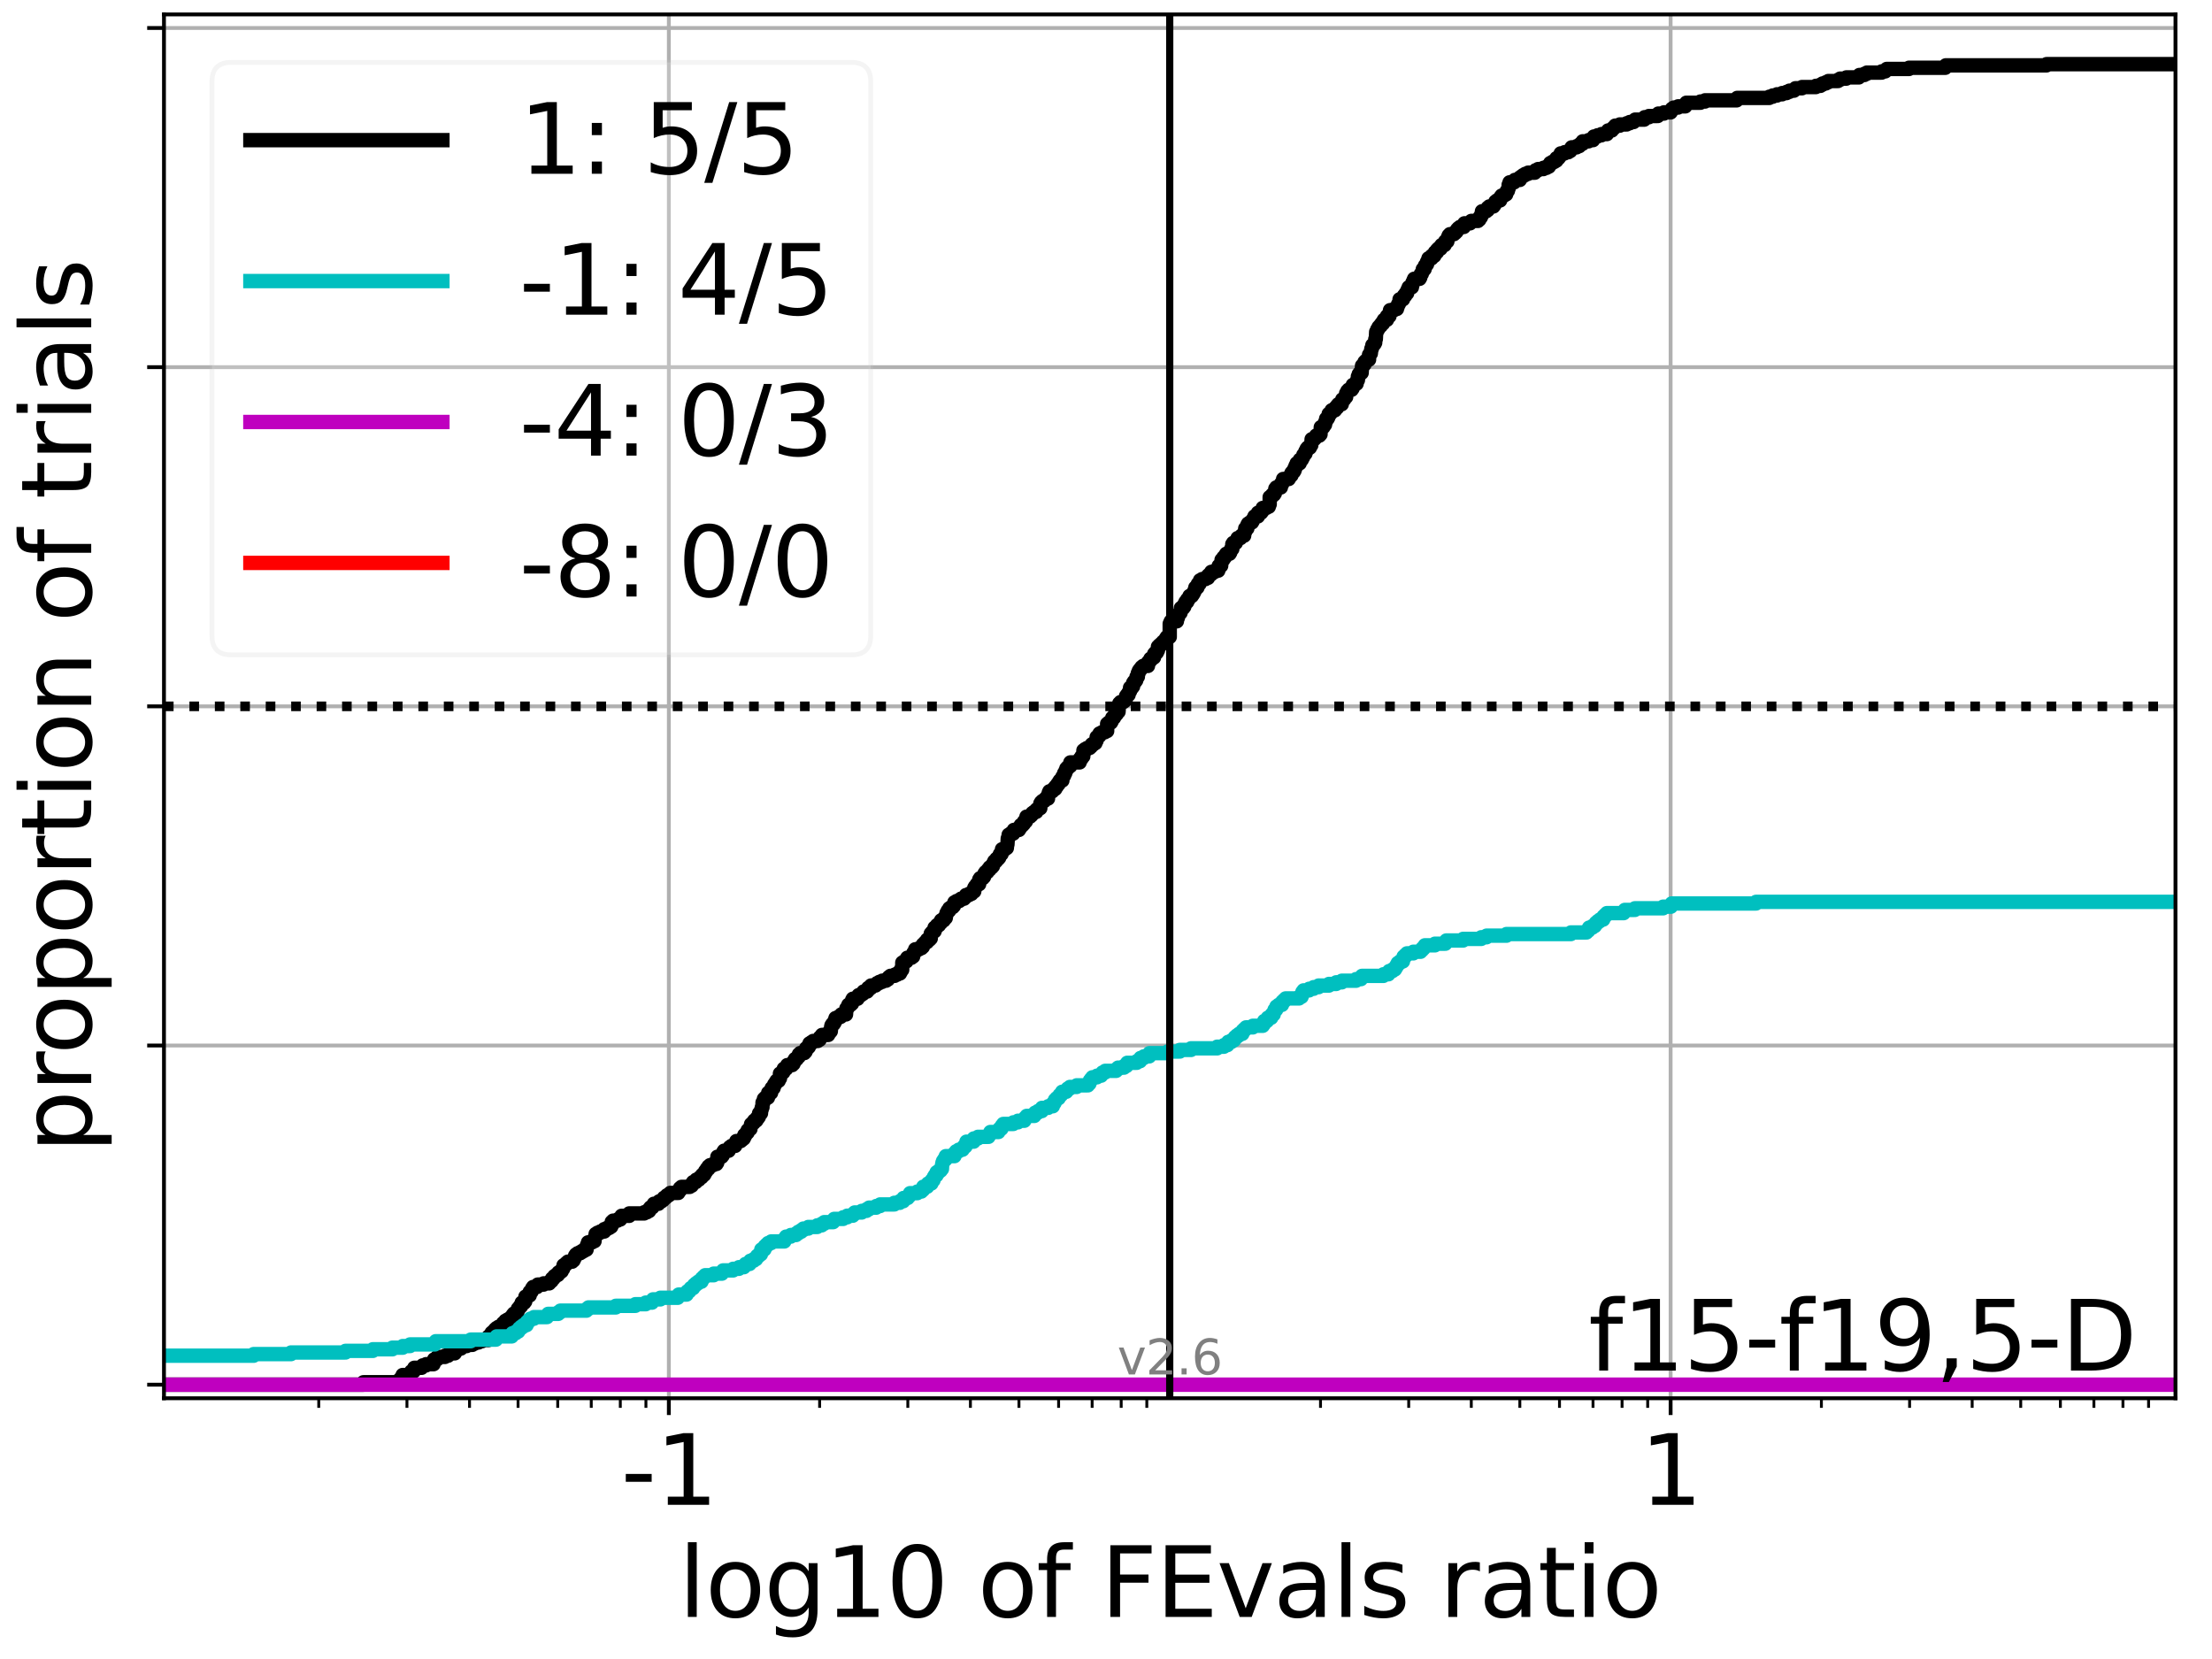 <?xml version="1.0" encoding="utf-8" standalone="no"?>
<!DOCTYPE svg PUBLIC "-//W3C//DTD SVG 1.1//EN"
  "http://www.w3.org/Graphics/SVG/1.1/DTD/svg11.dtd">
<svg xmlns:xlink="http://www.w3.org/1999/xlink" width="460.8pt" height="345.6pt" viewBox="0 0 460.8 345.6" xmlns="http://www.w3.org/2000/svg" version="1.1">
 <defs>
  <style type="text/css">*{stroke-linejoin: round; stroke-linecap: butt}</style>
 </defs>
 <g id="figure_1">
  <g id="patch_1">
   <path d="M 0 345.6 
L 460.8 345.6 
L 460.8 0 
L 0 0 
z
" style="fill: #ffffff"/>
  </g>
  <g id="axes_1">
   <g id="patch_2">
    <path d="M 34.16 291.28 
L 453.192 291.28 
L 453.192 3 
L 34.16 3 
z
" style="fill: #ffffff"/>
   </g>
   <g id="matplotlib.axis_1">
    <g id="xtick_1">
     <g id="line2d_1">
      <path d="M 139.333 291.28 
L 139.333 3 
" clip-path="url(#p39b6455d41)" style="fill: none; stroke: #b0b0b0; stroke-width: 0.8; stroke-linecap: square"/>
     </g>
     <g id="line2d_2">
      <defs>
       <path id="m9286634905" d="M 0 0 
L 0 3.5 
" style="stroke: #000000; stroke-width: 0.8"/>
      </defs>
      <g>
       <use xlink:href="#m9286634905" x="139.333" y="291.28" style="stroke: #000000; stroke-width: 0.8"/>
      </g>
     </g>
     <g id="text_1">
      <!-- -1 -->
      <g transform="translate(129.362 313.477)scale(0.2 -0.2)">
       <defs>
        <path id="DejaVuSans-2d" d="M 313 2009 
L 1997 2009 
L 1997 1497 
L 313 1497 
L 313 2009 
z
" transform="scale(0.016)"/>
        <path id="DejaVuSans-31" d="M 794 531 
L 1825 531 
L 1825 4091 
L 703 3866 
L 703 4441 
L 1819 4666 
L 2450 4666 
L 2450 531 
L 3481 531 
L 3481 0 
L 794 0 
L 794 531 
z
" transform="scale(0.016)"/>
       </defs>
       <use xlink:href="#DejaVuSans-2d"/>
       <use xlink:href="#DejaVuSans-31" x="36.084"/>
      </g>
     </g>
    </g>
    <g id="xtick_2">
     <g id="line2d_3">
      <path d="M 348.019 291.28 
L 348.019 3 
" clip-path="url(#p39b6455d41)" style="fill: none; stroke: #b0b0b0; stroke-width: 0.8; stroke-linecap: square"/>
     </g>
     <g id="line2d_4">
      <g>
       <use xlink:href="#m9286634905" x="348.019" y="291.28" style="stroke: #000000; stroke-width: 0.8"/>
      </g>
     </g>
     <g id="text_2">
      <!-- 1 -->
      <g transform="translate(341.657 313.477)scale(0.2 -0.2)">
       <use xlink:href="#DejaVuSans-31"/>
      </g>
     </g>
    </g>
    <g id="xtick_3">
     <g id="line2d_5">
      <defs>
       <path id="m9d759039e6" d="M 0 0 
L 0 2 
" style="stroke: #000000; stroke-width: 0.6"/>
      </defs>
      <g>
       <use xlink:href="#m9d759039e6" x="66.4" y="291.28" style="stroke: #000000; stroke-width: 0.6"/>
      </g>
     </g>
    </g>
    <g id="xtick_4">
     <g id="line2d_6">
      <g>
       <use xlink:href="#m9d759039e6" x="84.774" y="291.28" style="stroke: #000000; stroke-width: 0.6"/>
      </g>
     </g>
    </g>
    <g id="xtick_5">
     <g id="line2d_7">
      <g>
       <use xlink:href="#m9d759039e6" x="97.81" y="291.28" style="stroke: #000000; stroke-width: 0.6"/>
      </g>
     </g>
    </g>
    <g id="xtick_6">
     <g id="line2d_8">
      <g>
       <use xlink:href="#m9d759039e6" x="107.922" y="291.28" style="stroke: #000000; stroke-width: 0.6"/>
      </g>
     </g>
    </g>
    <g id="xtick_7">
     <g id="line2d_9">
      <g>
       <use xlink:href="#m9d759039e6" x="116.184" y="291.28" style="stroke: #000000; stroke-width: 0.6"/>
      </g>
     </g>
    </g>
    <g id="xtick_8">
     <g id="line2d_10">
      <g>
       <use xlink:href="#m9d759039e6" x="123.17" y="291.28" style="stroke: #000000; stroke-width: 0.6"/>
      </g>
     </g>
    </g>
    <g id="xtick_9">
     <g id="line2d_11">
      <g>
       <use xlink:href="#m9d759039e6" x="129.221" y="291.28" style="stroke: #000000; stroke-width: 0.6"/>
      </g>
     </g>
    </g>
    <g id="xtick_10">
     <g id="line2d_12">
      <g>
       <use xlink:href="#m9d759039e6" x="134.558" y="291.28" style="stroke: #000000; stroke-width: 0.6"/>
      </g>
     </g>
    </g>
    <g id="xtick_11">
     <g id="line2d_13">
      <g>
       <use xlink:href="#m9d759039e6" x="170.743" y="291.28" style="stroke: #000000; stroke-width: 0.6"/>
      </g>
     </g>
    </g>
    <g id="xtick_12">
     <g id="line2d_14">
      <g>
       <use xlink:href="#m9d759039e6" x="189.117" y="291.28" style="stroke: #000000; stroke-width: 0.6"/>
      </g>
     </g>
    </g>
    <g id="xtick_13">
     <g id="line2d_15">
      <g>
       <use xlink:href="#m9d759039e6" x="202.154" y="291.28" style="stroke: #000000; stroke-width: 0.6"/>
      </g>
     </g>
    </g>
    <g id="xtick_14">
     <g id="line2d_16">
      <g>
       <use xlink:href="#m9d759039e6" x="212.266" y="291.28" style="stroke: #000000; stroke-width: 0.6"/>
      </g>
     </g>
    </g>
    <g id="xtick_15">
     <g id="line2d_17">
      <g>
       <use xlink:href="#m9d759039e6" x="220.528" y="291.28" style="stroke: #000000; stroke-width: 0.6"/>
      </g>
     </g>
    </g>
    <g id="xtick_16">
     <g id="line2d_18">
      <g>
       <use xlink:href="#m9d759039e6" x="227.513" y="291.28" style="stroke: #000000; stroke-width: 0.6"/>
      </g>
     </g>
    </g>
    <g id="xtick_17">
     <g id="line2d_19">
      <g>
       <use xlink:href="#m9d759039e6" x="233.564" y="291.28" style="stroke: #000000; stroke-width: 0.6"/>
      </g>
     </g>
    </g>
    <g id="xtick_18">
     <g id="line2d_20">
      <g>
       <use xlink:href="#m9d759039e6" x="238.902" y="291.28" style="stroke: #000000; stroke-width: 0.6"/>
      </g>
     </g>
    </g>
    <g id="xtick_19">
     <g id="line2d_21">
      <g>
       <use xlink:href="#m9d759039e6" x="275.086" y="291.28" style="stroke: #000000; stroke-width: 0.6"/>
      </g>
     </g>
    </g>
    <g id="xtick_20">
     <g id="line2d_22">
      <g>
       <use xlink:href="#m9d759039e6" x="293.46" y="291.28" style="stroke: #000000; stroke-width: 0.6"/>
      </g>
     </g>
    </g>
    <g id="xtick_21">
     <g id="line2d_23">
      <g>
       <use xlink:href="#m9d759039e6" x="306.497" y="291.28" style="stroke: #000000; stroke-width: 0.6"/>
      </g>
     </g>
    </g>
    <g id="xtick_22">
     <g id="line2d_24">
      <g>
       <use xlink:href="#m9d759039e6" x="316.609" y="291.28" style="stroke: #000000; stroke-width: 0.6"/>
      </g>
     </g>
    </g>
    <g id="xtick_23">
     <g id="line2d_25">
      <g>
       <use xlink:href="#m9d759039e6" x="324.871" y="291.28" style="stroke: #000000; stroke-width: 0.6"/>
      </g>
     </g>
    </g>
    <g id="xtick_24">
     <g id="line2d_26">
      <g>
       <use xlink:href="#m9d759039e6" x="331.856" y="291.28" style="stroke: #000000; stroke-width: 0.6"/>
      </g>
     </g>
    </g>
    <g id="xtick_25">
     <g id="line2d_27">
      <g>
       <use xlink:href="#m9d759039e6" x="337.907" y="291.28" style="stroke: #000000; stroke-width: 0.6"/>
      </g>
     </g>
    </g>
    <g id="xtick_26">
     <g id="line2d_28">
      <g>
       <use xlink:href="#m9d759039e6" x="343.245" y="291.28" style="stroke: #000000; stroke-width: 0.6"/>
      </g>
     </g>
    </g>
    <g id="xtick_27">
     <g id="line2d_29">
      <g>
       <use xlink:href="#m9d759039e6" x="379.43" y="291.28" style="stroke: #000000; stroke-width: 0.6"/>
      </g>
     </g>
    </g>
    <g id="xtick_28">
     <g id="line2d_30">
      <g>
       <use xlink:href="#m9d759039e6" x="397.804" y="291.28" style="stroke: #000000; stroke-width: 0.6"/>
      </g>
     </g>
    </g>
    <g id="xtick_29">
     <g id="line2d_31">
      <g>
       <use xlink:href="#m9d759039e6" x="410.84" y="291.28" style="stroke: #000000; stroke-width: 0.6"/>
      </g>
     </g>
    </g>
    <g id="xtick_30">
     <g id="line2d_32">
      <g>
       <use xlink:href="#m9d759039e6" x="420.952" y="291.28" style="stroke: #000000; stroke-width: 0.6"/>
      </g>
     </g>
    </g>
    <g id="xtick_31">
     <g id="line2d_33">
      <g>
       <use xlink:href="#m9d759039e6" x="429.214" y="291.28" style="stroke: #000000; stroke-width: 0.6"/>
      </g>
     </g>
    </g>
    <g id="xtick_32">
     <g id="line2d_34">
      <g>
       <use xlink:href="#m9d759039e6" x="436.2" y="291.28" style="stroke: #000000; stroke-width: 0.6"/>
      </g>
     </g>
    </g>
    <g id="xtick_33">
     <g id="line2d_35">
      <g>
       <use xlink:href="#m9d759039e6" x="442.251" y="291.28" style="stroke: #000000; stroke-width: 0.6"/>
      </g>
     </g>
    </g>
    <g id="xtick_34">
     <g id="line2d_36">
      <g>
       <use xlink:href="#m9d759039e6" x="447.588" y="291.28" style="stroke: #000000; stroke-width: 0.6"/>
      </g>
     </g>
    </g>
    <g id="text_3">
     <!-- log10 of FEvals ratio -->
     <g transform="translate(141.371 336.833)scale(0.2 -0.2)">
      <defs>
       <path id="DejaVuSans-6c" d="M 603 4863 
L 1178 4863 
L 1178 0 
L 603 0 
L 603 4863 
z
" transform="scale(0.016)"/>
       <path id="DejaVuSans-6f" d="M 1959 3097 
Q 1497 3097 1228 2736 
Q 959 2375 959 1747 
Q 959 1119 1226 758 
Q 1494 397 1959 397 
Q 2419 397 2687 759 
Q 2956 1122 2956 1747 
Q 2956 2369 2687 2733 
Q 2419 3097 1959 3097 
z
M 1959 3584 
Q 2709 3584 3137 3096 
Q 3566 2609 3566 1747 
Q 3566 888 3137 398 
Q 2709 -91 1959 -91 
Q 1206 -91 779 398 
Q 353 888 353 1747 
Q 353 2609 779 3096 
Q 1206 3584 1959 3584 
z
" transform="scale(0.016)"/>
       <path id="DejaVuSans-67" d="M 2906 1791 
Q 2906 2416 2648 2759 
Q 2391 3103 1925 3103 
Q 1463 3103 1205 2759 
Q 947 2416 947 1791 
Q 947 1169 1205 825 
Q 1463 481 1925 481 
Q 2391 481 2648 825 
Q 2906 1169 2906 1791 
z
M 3481 434 
Q 3481 -459 3084 -895 
Q 2688 -1331 1869 -1331 
Q 1566 -1331 1297 -1286 
Q 1028 -1241 775 -1147 
L 775 -588 
Q 1028 -725 1275 -790 
Q 1522 -856 1778 -856 
Q 2344 -856 2625 -561 
Q 2906 -266 2906 331 
L 2906 616 
Q 2728 306 2450 153 
Q 2172 0 1784 0 
Q 1141 0 747 490 
Q 353 981 353 1791 
Q 353 2603 747 3093 
Q 1141 3584 1784 3584 
Q 2172 3584 2450 3431 
Q 2728 3278 2906 2969 
L 2906 3500 
L 3481 3500 
L 3481 434 
z
" transform="scale(0.016)"/>
       <path id="DejaVuSans-30" d="M 2034 4250 
Q 1547 4250 1301 3770 
Q 1056 3291 1056 2328 
Q 1056 1369 1301 889 
Q 1547 409 2034 409 
Q 2525 409 2770 889 
Q 3016 1369 3016 2328 
Q 3016 3291 2770 3770 
Q 2525 4250 2034 4250 
z
M 2034 4750 
Q 2819 4750 3233 4129 
Q 3647 3509 3647 2328 
Q 3647 1150 3233 529 
Q 2819 -91 2034 -91 
Q 1250 -91 836 529 
Q 422 1150 422 2328 
Q 422 3509 836 4129 
Q 1250 4750 2034 4750 
z
" transform="scale(0.016)"/>
       <path id="DejaVuSans-20" transform="scale(0.016)"/>
       <path id="DejaVuSans-66" d="M 2375 4863 
L 2375 4384 
L 1825 4384 
Q 1516 4384 1395 4259 
Q 1275 4134 1275 3809 
L 1275 3500 
L 2222 3500 
L 2222 3053 
L 1275 3053 
L 1275 0 
L 697 0 
L 697 3053 
L 147 3053 
L 147 3500 
L 697 3500 
L 697 3744 
Q 697 4328 969 4595 
Q 1241 4863 1831 4863 
L 2375 4863 
z
" transform="scale(0.016)"/>
       <path id="DejaVuSans-46" d="M 628 4666 
L 3309 4666 
L 3309 4134 
L 1259 4134 
L 1259 2759 
L 3109 2759 
L 3109 2228 
L 1259 2228 
L 1259 0 
L 628 0 
L 628 4666 
z
" transform="scale(0.016)"/>
       <path id="DejaVuSans-45" d="M 628 4666 
L 3578 4666 
L 3578 4134 
L 1259 4134 
L 1259 2753 
L 3481 2753 
L 3481 2222 
L 1259 2222 
L 1259 531 
L 3634 531 
L 3634 0 
L 628 0 
L 628 4666 
z
" transform="scale(0.016)"/>
       <path id="DejaVuSans-76" d="M 191 3500 
L 800 3500 
L 1894 563 
L 2988 3500 
L 3597 3500 
L 2284 0 
L 1503 0 
L 191 3500 
z
" transform="scale(0.016)"/>
       <path id="DejaVuSans-61" d="M 2194 1759 
Q 1497 1759 1228 1600 
Q 959 1441 959 1056 
Q 959 750 1161 570 
Q 1363 391 1709 391 
Q 2188 391 2477 730 
Q 2766 1069 2766 1631 
L 2766 1759 
L 2194 1759 
z
M 3341 1997 
L 3341 0 
L 2766 0 
L 2766 531 
Q 2569 213 2275 61 
Q 1981 -91 1556 -91 
Q 1019 -91 701 211 
Q 384 513 384 1019 
Q 384 1609 779 1909 
Q 1175 2209 1959 2209 
L 2766 2209 
L 2766 2266 
Q 2766 2663 2505 2880 
Q 2244 3097 1772 3097 
Q 1472 3097 1187 3025 
Q 903 2953 641 2809 
L 641 3341 
Q 956 3463 1253 3523 
Q 1550 3584 1831 3584 
Q 2591 3584 2966 3190 
Q 3341 2797 3341 1997 
z
" transform="scale(0.016)"/>
       <path id="DejaVuSans-73" d="M 2834 3397 
L 2834 2853 
Q 2591 2978 2328 3040 
Q 2066 3103 1784 3103 
Q 1356 3103 1142 2972 
Q 928 2841 928 2578 
Q 928 2378 1081 2264 
Q 1234 2150 1697 2047 
L 1894 2003 
Q 2506 1872 2764 1633 
Q 3022 1394 3022 966 
Q 3022 478 2636 193 
Q 2250 -91 1575 -91 
Q 1294 -91 989 -36 
Q 684 19 347 128 
L 347 722 
Q 666 556 975 473 
Q 1284 391 1588 391 
Q 1994 391 2212 530 
Q 2431 669 2431 922 
Q 2431 1156 2273 1281 
Q 2116 1406 1581 1522 
L 1381 1569 
Q 847 1681 609 1914 
Q 372 2147 372 2553 
Q 372 3047 722 3315 
Q 1072 3584 1716 3584 
Q 2034 3584 2315 3537 
Q 2597 3491 2834 3397 
z
" transform="scale(0.016)"/>
       <path id="DejaVuSans-72" d="M 2631 2963 
Q 2534 3019 2420 3045 
Q 2306 3072 2169 3072 
Q 1681 3072 1420 2755 
Q 1159 2438 1159 1844 
L 1159 0 
L 581 0 
L 581 3500 
L 1159 3500 
L 1159 2956 
Q 1341 3275 1631 3429 
Q 1922 3584 2338 3584 
Q 2397 3584 2469 3576 
Q 2541 3569 2628 3553 
L 2631 2963 
z
" transform="scale(0.016)"/>
       <path id="DejaVuSans-74" d="M 1172 4494 
L 1172 3500 
L 2356 3500 
L 2356 3053 
L 1172 3053 
L 1172 1153 
Q 1172 725 1289 603 
Q 1406 481 1766 481 
L 2356 481 
L 2356 0 
L 1766 0 
Q 1100 0 847 248 
Q 594 497 594 1153 
L 594 3053 
L 172 3053 
L 172 3500 
L 594 3500 
L 594 4494 
L 1172 4494 
z
" transform="scale(0.016)"/>
       <path id="DejaVuSans-69" d="M 603 3500 
L 1178 3500 
L 1178 0 
L 603 0 
L 603 3500 
z
M 603 4863 
L 1178 4863 
L 1178 4134 
L 603 4134 
L 603 4863 
z
" transform="scale(0.016)"/>
      </defs>
      <use xlink:href="#DejaVuSans-6c"/>
      <use xlink:href="#DejaVuSans-6f" x="27.783"/>
      <use xlink:href="#DejaVuSans-67" x="88.965"/>
      <use xlink:href="#DejaVuSans-31" x="152.441"/>
      <use xlink:href="#DejaVuSans-30" x="216.064"/>
      <use xlink:href="#DejaVuSans-20" x="279.688"/>
      <use xlink:href="#DejaVuSans-6f" x="311.475"/>
      <use xlink:href="#DejaVuSans-66" x="372.656"/>
      <use xlink:href="#DejaVuSans-20" x="407.861"/>
      <use xlink:href="#DejaVuSans-46" x="439.648"/>
      <use xlink:href="#DejaVuSans-45" x="497.168"/>
      <use xlink:href="#DejaVuSans-76" x="560.352"/>
      <use xlink:href="#DejaVuSans-61" x="619.531"/>
      <use xlink:href="#DejaVuSans-6c" x="680.811"/>
      <use xlink:href="#DejaVuSans-73" x="708.594"/>
      <use xlink:href="#DejaVuSans-20" x="760.693"/>
      <use xlink:href="#DejaVuSans-72" x="792.48"/>
      <use xlink:href="#DejaVuSans-61" x="833.594"/>
      <use xlink:href="#DejaVuSans-74" x="894.873"/>
      <use xlink:href="#DejaVuSans-69" x="934.082"/>
      <use xlink:href="#DejaVuSans-6f" x="961.865"/>
     </g>
    </g>
   </g>
   <g id="matplotlib.axis_2">
    <g id="ytick_1">
     <g id="line2d_37">
      <path d="M 34.16 288.454 
L 453.192 288.454 
" clip-path="url(#p39b6455d41)" style="fill: none; stroke: #b0b0b0; stroke-width: 0.8; stroke-linecap: square"/>
     </g>
     <g id="line2d_38">
      <defs>
       <path id="m59d817e29a" d="M 0 0 
L -3.5 0 
" style="stroke: #000000; stroke-width: 0.8"/>
      </defs>
      <g>
       <use xlink:href="#m59d817e29a" x="34.16" y="288.454" style="stroke: #000000; stroke-width: 0.8"/>
      </g>
     </g>
    </g>
    <g id="ytick_2">
     <g id="line2d_39">
      <path d="M 34.16 217.797 
L 453.192 217.797 
" clip-path="url(#p39b6455d41)" style="fill: none; stroke: #b0b0b0; stroke-width: 0.8; stroke-linecap: square"/>
     </g>
     <g id="line2d_40">
      <g>
       <use xlink:href="#m59d817e29a" x="34.16" y="217.797" style="stroke: #000000; stroke-width: 0.8"/>
      </g>
     </g>
    </g>
    <g id="ytick_3">
     <g id="line2d_41">
      <path d="M 34.16 147.14 
L 453.192 147.14 
" clip-path="url(#p39b6455d41)" style="fill: none; stroke: #b0b0b0; stroke-width: 0.8; stroke-linecap: square"/>
     </g>
     <g id="line2d_42">
      <g>
       <use xlink:href="#m59d817e29a" x="34.16" y="147.14" style="stroke: #000000; stroke-width: 0.8"/>
      </g>
     </g>
    </g>
    <g id="ytick_4">
     <g id="line2d_43">
      <path d="M 34.16 76.483 
L 453.192 76.483 
" clip-path="url(#p39b6455d41)" style="fill: none; stroke: #b0b0b0; stroke-width: 0.8; stroke-linecap: square"/>
     </g>
     <g id="line2d_44">
      <g>
       <use xlink:href="#m59d817e29a" x="34.16" y="76.483" style="stroke: #000000; stroke-width: 0.8"/>
      </g>
     </g>
    </g>
    <g id="ytick_5">
     <g id="line2d_45">
      <path d="M 34.16 5.826 
L 453.192 5.826 
" clip-path="url(#p39b6455d41)" style="fill: none; stroke: #b0b0b0; stroke-width: 0.8; stroke-linecap: square"/>
     </g>
     <g id="line2d_46">
      <g>
       <use xlink:href="#m59d817e29a" x="34.16" y="5.826" style="stroke: #000000; stroke-width: 0.8"/>
      </g>
     </g>
    </g>
    <g id="text_4">
     <!-- proportion of trials -->
     <g transform="translate(19.001 240.146)rotate(-90)scale(0.2 -0.2)">
      <defs>
       <path id="DejaVuSans-70" d="M 1159 525 
L 1159 -1331 
L 581 -1331 
L 581 3500 
L 1159 3500 
L 1159 2969 
Q 1341 3281 1617 3432 
Q 1894 3584 2278 3584 
Q 2916 3584 3314 3078 
Q 3713 2572 3713 1747 
Q 3713 922 3314 415 
Q 2916 -91 2278 -91 
Q 1894 -91 1617 61 
Q 1341 213 1159 525 
z
M 3116 1747 
Q 3116 2381 2855 2742 
Q 2594 3103 2138 3103 
Q 1681 3103 1420 2742 
Q 1159 2381 1159 1747 
Q 1159 1113 1420 752 
Q 1681 391 2138 391 
Q 2594 391 2855 752 
Q 3116 1113 3116 1747 
z
" transform="scale(0.016)"/>
       <path id="DejaVuSans-6e" d="M 3513 2113 
L 3513 0 
L 2938 0 
L 2938 2094 
Q 2938 2591 2744 2837 
Q 2550 3084 2163 3084 
Q 1697 3084 1428 2787 
Q 1159 2491 1159 1978 
L 1159 0 
L 581 0 
L 581 3500 
L 1159 3500 
L 1159 2956 
Q 1366 3272 1645 3428 
Q 1925 3584 2291 3584 
Q 2894 3584 3203 3211 
Q 3513 2838 3513 2113 
z
" transform="scale(0.016)"/>
      </defs>
      <use xlink:href="#DejaVuSans-70"/>
      <use xlink:href="#DejaVuSans-72" x="63.477"/>
      <use xlink:href="#DejaVuSans-6f" x="102.34"/>
      <use xlink:href="#DejaVuSans-70" x="163.521"/>
      <use xlink:href="#DejaVuSans-6f" x="226.998"/>
      <use xlink:href="#DejaVuSans-72" x="288.18"/>
      <use xlink:href="#DejaVuSans-74" x="329.293"/>
      <use xlink:href="#DejaVuSans-69" x="368.502"/>
      <use xlink:href="#DejaVuSans-6f" x="396.285"/>
      <use xlink:href="#DejaVuSans-6e" x="457.467"/>
      <use xlink:href="#DejaVuSans-20" x="520.846"/>
      <use xlink:href="#DejaVuSans-6f" x="552.633"/>
      <use xlink:href="#DejaVuSans-66" x="613.814"/>
      <use xlink:href="#DejaVuSans-20" x="649.02"/>
      <use xlink:href="#DejaVuSans-74" x="680.807"/>
      <use xlink:href="#DejaVuSans-72" x="720.016"/>
      <use xlink:href="#DejaVuSans-69" x="761.129"/>
      <use xlink:href="#DejaVuSans-61" x="788.912"/>
      <use xlink:href="#DejaVuSans-6c" x="850.191"/>
      <use xlink:href="#DejaVuSans-73" x="877.975"/>
     </g>
    </g>
   </g>
   <g id="line2d_47">
    <path d="M 34.16 288.454 
L 75.71 288.454 
L 75.71 287.951 
L 83.171 287.951 
L 83.171 287.449 
L 83.611 287.449 
L 83.611 286.946 
L 83.877 286.946 
L 83.877 286.444 
L 85.248 286.444 
L 85.248 286.193 
L 85.676 286.193 
L 85.676 285.69 
L 86.194 285.69 
L 86.194 285.188 
L 86.306 285.188 
L 86.306 284.937 
L 87.822 284.937 
L 87.822 284.685 
L 88.062 284.685 
L 88.062 284.434 
L 88.769 284.434 
L 88.769 284.183 
L 90.31 284.183 
L 90.332 283.429 
L 90.441 283.429 
L 90.441 283.178 
L 91.085 283.178 
L 91.085 282.676 
L 92.675 282.676 
L 92.675 282.424 
L 93.334 282.424 
L 93.334 282.173 
L 93.676 282.173 
L 93.676 281.922 
L 94.735 281.922 
L 94.797 281.168 
L 95.422 281.168 
L 95.422 280.917 
L 96.033 280.917 
L 96.033 280.666 
L 96.251 280.666 
L 96.251 280.415 
L 97.197 280.415 
L 97.197 280.163 
L 98.39 280.163 
L 98.39 279.912 
L 98.87 279.912 
L 98.87 279.661 
L 99.691 279.661 
L 99.691 279.41 
L 100.386 279.41 
L 100.386 279.158 
L 101.762 279.158 
L 101.777 278.405 
L 102.259 278.405 
L 102.29 277.902 
L 102.41 277.902 
L 102.41 277.651 
L 102.698 277.651 
L 102.698 277.4 
L 102.964 277.4 
L 102.964 277.149 
L 103.165 277.149 
L 103.165 276.897 
L 103.446 276.897 
L 103.446 276.646 
L 103.85 276.646 
L 103.85 276.395 
L 104.764 276.395 
L 104.796 275.641 
L 105.15 275.641 
L 105.15 275.39 
L 105.282 275.39 
L 105.282 275.139 
L 105.711 275.139 
L 105.711 274.888 
L 106.209 274.888 
L 106.209 274.636 
L 106.436 274.636 
L 106.436 274.385 
L 106.818 274.385 
L 106.837 273.883 
L 107.045 273.883 
L 107.045 273.631 
L 107.725 273.631 
L 107.803 273.129 
L 107.847 273.129 
L 107.895 272.627 
L 108.119 272.627 
L 108.119 272.375 
L 108.287 272.375 
L 108.287 272.124 
L 108.553 272.124 
L 108.553 271.873 
L 108.672 271.873 
L 108.684 271.37 
L 109.228 271.37 
L 109.228 271.119 
L 109.412 271.119 
L 109.459 270.114 
L 109.842 270.114 
L 109.842 269.863 
L 110.344 269.863 
L 110.358 269.109 
L 110.718 269.109 
L 110.718 268.858 
L 110.839 268.858 
L 110.87 268.356 
L 111.049 268.356 
L 111.049 268.105 
L 111.874 268.105 
L 111.874 267.853 
L 112.03 267.853 
L 112.03 267.602 
L 113.237 267.602 
L 113.237 267.351 
L 114.407 267.351 
L 114.407 267.1 
L 114.64 267.1 
L 114.64 266.848 
L 114.923 266.848 
L 115.008 266.346 
L 115.325 266.346 
L 115.325 266.095 
L 115.473 266.095 
L 115.473 265.844 
L 115.823 265.844 
L 115.823 265.592 
L 116.231 265.592 
L 116.326 265.09 
L 116.69 265.09 
L 116.69 264.839 
L 117.011 264.839 
L 117.011 264.587 
L 117.129 264.587 
L 117.129 264.336 
L 117.304 264.336 
L 117.395 263.583 
L 117.743 263.583 
L 117.743 263.331 
L 118.009 263.331 
L 118.009 263.08 
L 118.293 263.08 
L 118.293 262.829 
L 119.195 262.829 
L 119.195 262.578 
L 119.473 262.578 
L 119.473 262.326 
L 119.594 262.326 
L 119.594 262.075 
L 119.713 262.075 
L 119.808 261.573 
L 119.979 261.573 
L 119.979 261.321 
L 120.327 261.321 
L 120.327 261.07 
L 120.865 261.07 
L 120.865 260.819 
L 121.28 260.819 
L 121.28 260.568 
L 121.72 260.568 
L 121.72 260.317 
L 122.192 260.317 
L 122.213 259.563 
L 122.313 259.563 
L 122.313 259.312 
L 122.495 259.312 
L 122.495 258.809 
L 123.349 258.809 
L 123.349 258.558 
L 123.85 258.558 
L 123.883 257.804 
L 124 257.804 
L 124.085 257.051 
L 124.464 257.051 
L 124.464 256.799 
L 125.035 256.799 
L 125.035 256.548 
L 125.877 256.548 
L 125.877 256.046 
L 126.453 256.046 
L 126.453 255.795 
L 126.947 255.795 
L 126.947 255.543 
L 127.327 255.543 
L 127.327 255.292 
L 127.444 255.292 
L 127.444 254.538 
L 127.705 254.538 
L 127.705 254.287 
L 128.634 254.287 
L 128.634 254.036 
L 129.221 254.036 
L 129.221 253.785 
L 129.392 253.785 
L 129.472 253.282 
L 131.071 253.282 
L 131.071 252.78 
L 134.197 252.78 
L 134.197 252.529 
L 134.788 252.529 
L 134.788 252.277 
L 135.228 252.277 
L 135.295 251.775 
L 135.494 251.775 
L 135.494 251.524 
L 135.909 251.524 
L 135.909 251.273 
L 136.107 251.273 
L 136.206 250.77 
L 137.166 250.77 
L 137.166 250.519 
L 137.293 250.519 
L 137.293 250.268 
L 137.811 250.268 
L 137.811 250.016 
L 138.144 250.016 
L 138.144 249.765 
L 138.314 249.765 
L 138.314 249.514 
L 138.682 249.514 
L 138.682 249.263 
L 138.928 249.263 
L 138.928 249.011 
L 139.333 249.011 
L 139.333 248.76 
L 139.629 248.76 
L 139.629 248.509 
L 141.301 248.509 
L 141.301 248.007 
L 141.657 248.007 
L 141.657 247.504 
L 141.949 247.504 
L 141.949 247.253 
L 143.668 247.253 
L 143.668 247.002 
L 144.107 247.002 
L 144.194 246.499 
L 144.373 246.499 
L 144.373 246.248 
L 144.965 246.248 
L 145.047 245.746 
L 145.597 245.746 
L 145.597 245.494 
L 145.817 245.494 
L 145.817 245.243 
L 146.173 245.243 
L 146.282 244.741 
L 146.691 244.741 
L 146.691 244.489 
L 146.836 244.489 
L 146.889 243.987 
L 147.151 243.987 
L 147.234 243.485 
L 147.595 243.485 
L 147.595 242.982 
L 147.894 242.982 
L 147.894 242.731 
L 148.556 242.731 
L 148.556 242.48 
L 149.25 242.48 
L 149.25 242.228 
L 149.41 242.228 
L 149.445 240.972 
L 150.357 240.972 
L 150.357 240.721 
L 150.551 240.721 
L 150.553 240.219 
L 150.668 240.219 
L 150.668 239.967 
L 150.828 239.967 
L 150.828 239.716 
L 151.799 239.716 
L 151.892 239.214 
L 152.029 239.214 
L 152.029 238.963 
L 152.369 238.963 
L 152.369 238.711 
L 153.15 238.711 
L 153.15 238.46 
L 153.27 238.46 
L 153.313 237.958 
L 153.394 237.958 
L 153.394 237.706 
L 154.306 237.706 
L 154.306 237.455 
L 154.612 237.455 
L 154.612 237.204 
L 154.922 237.204 
L 154.922 236.953 
L 155.052 236.953 
L 155.056 236.45 
L 155.318 236.45 
L 155.318 236.199 
L 155.496 236.199 
L 155.496 235.948 
L 155.732 235.948 
L 155.762 235.445 
L 156.018 235.445 
L 156.018 235.194 
L 156.325 235.194 
L 156.413 234.44 
L 156.457 234.44 
L 156.457 234.189 
L 156.723 234.189 
L 156.723 233.938 
L 157.01 233.938 
L 157.117 233.436 
L 157.561 233.436 
L 157.635 232.933 
L 157.905 232.933 
L 157.905 232.682 
L 158.079 232.682 
L 158.13 231.928 
L 158.523 231.928 
L 158.569 231.175 
L 158.662 231.175 
L 158.703 230.672 
L 158.835 230.672 
L 158.854 229.667 
L 159.041 229.667 
L 159.146 228.914 
L 159.396 228.914 
L 159.396 228.662 
L 159.978 228.662 
L 160.031 227.657 
L 160.631 227.657 
L 160.662 226.904 
L 160.775 226.904 
L 160.775 226.653 
L 161.153 226.653 
L 161.214 226.15 
L 161.279 226.15 
L 161.279 225.899 
L 161.48 225.899 
L 161.48 225.648 
L 161.608 225.648 
L 161.608 225.396 
L 161.773 225.396 
L 161.773 225.145 
L 162.217 225.145 
L 162.273 224.643 
L 162.481 224.643 
L 162.481 223.638 
L 162.893 223.638 
L 162.893 223.387 
L 163.178 223.387 
L 163.281 222.633 
L 163.798 222.633 
L 163.878 222.13 
L 163.999 222.13 
L 163.999 221.879 
L 165.034 221.879 
L 165.034 221.628 
L 165.29 221.628 
L 165.292 221.126 
L 165.547 221.126 
L 165.608 220.623 
L 165.991 220.623 
L 165.991 220.372 
L 166.174 220.372 
L 166.174 220.121 
L 166.424 220.121 
L 166.43 219.618 
L 166.696 219.618 
L 166.696 219.367 
L 167.576 219.367 
L 167.576 219.116 
L 167.8 219.116 
L 167.819 218.613 
L 167.936 218.613 
L 167.936 218.362 
L 168.261 218.362 
L 168.261 218.111 
L 168.496 218.111 
L 168.532 217.608 
L 168.633 217.608 
L 168.633 217.357 
L 169.014 217.357 
L 169.014 217.106 
L 169.391 217.106 
L 169.391 216.855 
L 170.354 216.855 
L 170.354 216.604 
L 170.743 216.604 
L 170.794 216.101 
L 171.059 216.101 
L 171.059 215.85 
L 171.229 215.85 
L 171.229 215.599 
L 172.53 215.599 
L 172.593 215.096 
L 172.859 215.096 
L 172.859 214.845 
L 173.068 214.845 
L 173.152 213.84 
L 173.218 213.84 
L 173.218 213.589 
L 173.377 213.589 
L 173.377 213.338 
L 173.662 213.338 
L 173.662 213.086 
L 173.83 213.086 
L 173.87 212.584 
L 174.055 212.584 
L 174.055 212.082 
L 174.623 212.082 
L 174.623 211.83 
L 175.129 211.83 
L 175.129 211.579 
L 175.25 211.579 
L 175.25 211.328 
L 176.237 211.328 
L 176.32 210.072 
L 176.536 210.072 
L 176.536 209.82 
L 176.681 209.82 
L 176.735 209.318 
L 177.228 209.318 
L 177.228 209.067 
L 177.494 209.067 
L 177.515 208.313 
L 177.642 208.313 
L 177.642 208.062 
L 178.644 208.062 
L 178.644 207.559 
L 178.856 207.559 
L 178.856 207.308 
L 179.381 207.308 
L 179.381 207.057 
L 179.754 207.057 
L 179.754 206.806 
L 179.884 206.806 
L 179.884 206.555 
L 180.642 206.555 
L 180.642 206.303 
L 180.855 206.303 
L 180.855 205.801 
L 181.432 205.801 
L 181.455 205.298 
L 182.399 205.298 
L 182.399 205.047 
L 182.71 205.047 
L 182.71 204.796 
L 183.179 204.796 
L 183.179 204.545 
L 183.78 204.545 
L 183.78 204.294 
L 184.597 204.294 
L 184.597 204.042 
L 184.978 204.042 
L 184.978 203.791 
L 185.169 203.791 
L 185.169 203.54 
L 185.49 203.54 
L 185.49 203.289 
L 186.374 203.289 
L 186.374 203.037 
L 186.906 203.037 
L 186.906 202.786 
L 187.483 202.786 
L 187.483 202.535 
L 187.616 202.535 
L 187.631 202.033 
L 187.94 202.033 
L 187.967 200.525 
L 188.336 200.525 
L 188.336 200.274 
L 188.831 200.274 
L 188.831 200.023 
L 188.96 200.023 
L 189 199.52 
L 189.879 199.52 
L 189.879 199.269 
L 190.22 199.269 
L 190.264 198.515 
L 190.517 198.515 
L 190.517 198.264 
L 190.653 198.264 
L 190.653 197.762 
L 191.463 197.762 
L 191.463 197.51 
L 191.979 197.51 
L 191.979 197.259 
L 192.244 197.259 
L 192.244 196.757 
L 192.511 196.757 
L 192.511 196.506 
L 192.744 196.506 
L 192.744 196.254 
L 193.135 196.254 
L 193.143 195.752 
L 193.654 195.752 
L 193.654 195.501 
L 193.892 195.501 
L 193.892 194.496 
L 194.098 194.496 
L 194.098 194.245 
L 194.387 194.245 
L 194.387 193.993 
L 194.694 193.993 
L 194.694 193.24 
L 195.06 193.24 
L 195.06 192.988 
L 195.18 192.988 
L 195.18 192.737 
L 195.602 192.737 
L 195.602 192.486 
L 195.735 192.486 
L 195.735 192.235 
L 196.028 192.235 
L 196.045 191.732 
L 196.598 191.732 
L 196.671 191.23 
L 197.018 191.23 
L 197.124 190.476 
L 197.172 190.476 
L 197.172 190.225 
L 197.319 190.225 
L 197.319 189.974 
L 197.431 189.974 
L 197.431 189.723 
L 197.73 189.723 
L 197.762 189.22 
L 198.116 189.22 
L 198.116 188.969 
L 198.504 188.969 
L 198.504 188.718 
L 198.724 188.718 
L 198.824 187.964 
L 199.246 187.964 
L 199.246 187.713 
L 199.817 187.713 
L 199.817 187.462 
L 200.193 187.462 
L 200.193 187.21 
L 200.836 187.21 
L 200.836 186.959 
L 201.084 186.959 
L 201.084 186.708 
L 201.231 186.708 
L 201.231 186.457 
L 201.865 186.457 
L 201.865 186.205 
L 202.385 186.205 
L 202.385 185.954 
L 202.579 185.954 
L 202.579 185.703 
L 202.949 185.703 
L 202.964 184.949 
L 203.111 184.949 
L 203.111 184.698 
L 203.351 184.698 
L 203.351 184.447 
L 203.481 184.447 
L 203.481 184.196 
L 203.968 184.196 
L 204.004 183.191 
L 204.17 183.191 
L 204.17 182.939 
L 204.758 182.939 
L 204.758 182.688 
L 204.984 182.688 
L 205.033 182.186 
L 205.105 182.186 
L 205.105 181.935 
L 205.28 181.935 
L 205.28 181.683 
L 205.686 181.683 
L 205.781 181.181 
L 206.14 181.181 
L 206.161 180.678 
L 206.632 180.678 
L 206.632 180.427 
L 206.846 180.427 
L 206.864 179.925 
L 207.054 179.925 
L 207.123 179.422 
L 207.491 179.422 
L 207.574 178.92 
L 207.947 178.92 
L 207.947 178.669 
L 208.156 178.669 
L 208.187 178.166 
L 208.305 178.166 
L 208.305 177.915 
L 208.638 177.915 
L 208.738 176.91 
L 209.396 176.91 
L 209.396 176.659 
L 209.739 176.659 
L 209.814 175.905 
L 209.867 175.905 
L 209.941 174.649 
L 210.055 174.649 
L 210.124 173.895 
L 210.497 173.895 
L 210.497 173.644 
L 211.088 173.644 
L 211.198 172.891 
L 212.266 172.891 
L 212.266 172.388 
L 212.601 172.388 
L 212.643 171.886 
L 213.06 171.886 
L 213.06 171.634 
L 213.286 171.634 
L 213.332 171.132 
L 213.704 171.132 
L 213.768 170.378 
L 213.834 170.378 
L 213.834 170.127 
L 214.59 170.127 
L 214.59 169.876 
L 214.87 169.876 
L 214.87 169.625 
L 215.059 169.625 
L 215.059 169.373 
L 215.392 169.373 
L 215.392 169.122 
L 215.893 169.122 
L 215.952 168.62 
L 216.254 168.62 
L 216.254 168.368 
L 216.712 168.368 
L 216.726 167.364 
L 216.878 167.364 
L 216.878 167.112 
L 217.14 167.112 
L 217.14 166.861 
L 217.554 166.861 
L 217.554 166.61 
L 217.783 166.61 
L 217.783 166.359 
L 218.317 166.359 
L 218.317 165.605 
L 218.468 165.605 
L 218.487 165.103 
L 218.599 165.103 
L 218.599 164.851 
L 219.226 164.851 
L 219.226 164.6 
L 219.434 164.6 
L 219.434 164.349 
L 219.836 164.349 
L 219.876 163.846 
L 220.153 163.846 
L 220.153 163.595 
L 220.274 163.595 
L 220.274 163.344 
L 220.528 163.344 
L 220.612 162.842 
L 220.779 162.842 
L 220.779 162.59 
L 221.31 162.59 
L 221.311 161.837 
L 221.485 161.837 
L 221.485 161.585 
L 221.675 161.585 
L 221.675 161.083 
L 221.903 161.083 
L 221.944 160.581 
L 222.099 160.581 
L 222.144 160.078 
L 222.377 160.078 
L 222.377 159.827 
L 222.669 159.827 
L 222.669 159.576 
L 222.978 159.576 
L 222.978 158.822 
L 224.908 158.822 
L 224.952 158.068 
L 225.302 158.068 
L 225.302 157.566 
L 225.666 157.566 
L 225.701 156.31 
L 226.027 156.31 
L 226.027 156.058 
L 226.479 156.058 
L 226.479 155.807 
L 227.012 155.807 
L 227.012 155.556 
L 227.281 155.556 
L 227.281 155.305 
L 227.457 155.305 
L 227.457 155.054 
L 227.826 155.054 
L 227.826 154.802 
L 228.196 154.802 
L 228.275 154.3 
L 228.429 154.3 
L 228.458 153.546 
L 228.79 153.546 
L 228.79 153.295 
L 229.049 153.295 
L 229.049 152.793 
L 229.543 152.793 
L 229.543 152.541 
L 230.15 152.541 
L 230.15 152.29 
L 230.639 152.29 
L 230.639 150.783 
L 230.932 150.783 
L 230.932 150.532 
L 231.438 150.532 
L 231.438 150.28 
L 231.58 150.28 
L 231.635 149.778 
L 231.706 149.778 
L 231.706 149.527 
L 232.078 149.527 
L 232.125 149.024 
L 232.397 149.024 
L 232.397 148.773 
L 232.62 148.773 
L 232.62 148.271 
L 233.013 148.271 
L 233.09 147.014 
L 233.172 147.014 
L 233.172 146.512 
L 233.414 146.512 
L 233.414 146.261 
L 233.998 146.261 
L 233.998 146.009 
L 234.326 146.009 
L 234.326 145.758 
L 234.509 145.758 
L 234.582 145.005 
L 234.762 145.005 
L 234.762 144.753 
L 235.1 144.753 
L 235.1 144.251 
L 235.26 144.251 
L 235.26 144 
L 235.414 144 
L 235.414 143.246 
L 235.856 143.246 
L 235.856 142.995 
L 236.035 142.995 
L 236.057 142.241 
L 236.223 142.241 
L 236.223 141.99 
L 236.521 141.99 
L 236.521 141.739 
L 236.691 141.739 
L 236.757 140.985 
L 237.033 140.985 
L 237.033 140.231 
L 237.191 140.231 
L 237.246 139.729 
L 237.416 139.729 
L 237.416 139.478 
L 237.625 139.478 
L 237.625 139.226 
L 237.812 139.226 
L 237.812 138.975 
L 238.12 138.975 
L 238.12 138.724 
L 239.141 138.724 
L 239.141 137.97 
L 239.357 137.97 
L 239.357 137.719 
L 239.584 137.719 
L 239.663 137.217 
L 240.049 137.217 
L 240.049 136.965 
L 240.399 136.965 
L 240.438 136.212 
L 240.654 136.212 
L 240.654 135.961 
L 240.983 135.961 
L 240.983 135.709 
L 241.112 135.709 
L 241.112 135.458 
L 241.226 135.458 
L 241.226 134.704 
L 241.465 134.704 
L 241.465 134.453 
L 241.747 134.453 
L 241.747 134.202 
L 242.028 134.202 
L 242.028 133.951 
L 242.257 133.951 
L 242.257 133.699 
L 242.543 133.699 
L 242.543 133.448 
L 242.87 133.448 
L 242.901 132.946 
L 243.07 132.946 
L 243.07 132.695 
L 243.676 132.695 
L 243.676 129.931 
L 243.788 129.931 
L 243.788 129.68 
L 243.899 129.68 
L 243.899 129.429 
L 245.162 129.429 
L 245.266 128.675 
L 245.386 128.675 
L 245.496 127.921 
L 245.69 127.921 
L 245.69 127.67 
L 245.924 127.67 
L 246 126.665 
L 246.509 126.665 
L 246.509 126.414 
L 246.698 126.414 
L 246.698 125.912 
L 246.901 125.912 
L 246.953 125.409 
L 247.303 125.409 
L 247.303 124.907 
L 247.577 124.907 
L 247.677 124.404 
L 247.798 124.404 
L 247.798 124.153 
L 248.288 124.153 
L 248.288 123.902 
L 248.463 123.902 
L 248.463 123.651 
L 248.624 123.651 
L 248.624 123.399 
L 248.757 123.399 
L 248.868 122.897 
L 249.013 122.897 
L 249.013 122.394 
L 249.446 122.394 
L 249.531 121.641 
L 249.878 121.641 
L 249.878 121.389 
L 249.989 121.389 
L 249.989 120.887 
L 250.412 120.887 
L 250.412 120.636 
L 251.122 120.636 
L 251.122 120.385 
L 251.647 120.385 
L 251.659 119.882 
L 251.938 119.882 
L 251.938 119.631 
L 252.334 119.631 
L 252.334 119.128 
L 253.085 119.128 
L 253.085 118.877 
L 253.788 118.877 
L 253.89 117.872 
L 254.388 117.872 
L 254.48 116.616 
L 254.83 116.616 
L 254.863 116.114 
L 255.181 116.114 
L 255.274 115.611 
L 255.443 115.611 
L 255.443 115.36 
L 256.142 115.36 
L 256.142 115.109 
L 256.291 115.109 
L 256.346 114.606 
L 256.463 114.606 
L 256.463 114.355 
L 256.713 114.355 
L 256.713 113.35 
L 256.875 113.35 
L 256.875 113.099 
L 257.443 113.099 
L 257.443 112.848 
L 257.554 112.848 
L 257.554 112.597 
L 257.731 112.597 
L 257.811 112.094 
L 258.423 112.094 
L 258.423 111.843 
L 258.593 111.843 
L 258.593 111.592 
L 259.178 111.592 
L 259.217 110.838 
L 259.368 110.838 
L 259.408 110.084 
L 259.839 110.084 
L 259.852 109.331 
L 259.99 109.331 
L 259.99 109.08 
L 260.355 109.08 
L 260.355 108.828 
L 260.813 108.828 
L 260.813 108.577 
L 260.958 108.577 
L 260.958 108.326 
L 261.071 108.326 
L 261.071 108.075 
L 261.238 108.075 
L 261.325 107.572 
L 262.05 107.572 
L 262.05 106.818 
L 262.723 106.818 
L 262.723 106.567 
L 262.925 106.567 
L 262.925 106.316 
L 263.046 106.316 
L 263.046 105.814 
L 263.827 105.814 
L 263.827 105.562 
L 264.316 105.562 
L 264.374 105.06 
L 264.5 105.06 
L 264.5 103.553 
L 264.884 103.553 
L 264.884 103.301 
L 265.025 103.301 
L 265.025 103.05 
L 265.408 103.05 
L 265.408 102.799 
L 265.57 102.799 
L 265.677 101.794 
L 265.86 101.794 
L 265.86 101.543 
L 266.824 101.543 
L 266.824 100.789 
L 267.122 100.789 
L 267.186 100.287 
L 267.299 100.287 
L 267.299 99.784 
L 268.47 99.784 
L 268.47 99.533 
L 268.618 99.533 
L 268.618 99.282 
L 268.774 99.282 
L 268.774 99.031 
L 269.035 99.031 
L 269.035 98.528 
L 269.235 98.528 
L 269.235 98.277 
L 269.531 98.277 
L 269.531 98.026 
L 269.676 98.026 
L 269.678 97.523 
L 269.859 97.523 
L 269.89 97.021 
L 270.102 97.021 
L 270.122 96.518 
L 270.746 96.518 
L 270.786 95.765 
L 271.192 95.765 
L 271.192 95.513 
L 271.308 95.513 
L 271.308 95.262 
L 271.459 95.262 
L 271.511 94.76 
L 271.728 94.76 
L 271.728 94.508 
L 271.943 94.508 
L 271.943 94.006 
L 272.139 94.006 
L 272.199 93.504 
L 272.394 93.504 
L 272.394 93.252 
L 272.875 93.252 
L 272.928 92.75 
L 273.158 92.75 
L 273.237 91.494 
L 273.811 91.494 
L 273.811 91.243 
L 274.045 91.243 
L 274.045 90.991 
L 274.171 90.991 
L 274.171 90.74 
L 274.868 90.74 
L 274.868 90.489 
L 275.086 90.489 
L 275.15 88.982 
L 275.684 88.982 
L 275.684 88.73 
L 275.844 88.73 
L 275.844 88.479 
L 276.021 88.479 
L 276.021 87.977 
L 276.153 87.977 
L 276.264 87.223 
L 276.572 87.223 
L 276.572 86.972 
L 276.704 86.972 
L 276.797 86.218 
L 277.135 86.218 
L 277.135 85.967 
L 277.336 85.967 
L 277.411 85.464 
L 278.107 85.464 
L 278.144 84.962 
L 278.539 84.962 
L 278.574 84.46 
L 278.792 84.46 
L 278.792 84.208 
L 279.511 84.208 
L 279.622 83.203 
L 280.035 83.203 
L 280.035 82.952 
L 280.179 82.952 
L 280.179 82.701 
L 280.424 82.701 
L 280.424 81.947 
L 280.623 81.947 
L 280.688 81.445 
L 280.919 81.445 
L 280.919 81.194 
L 281.584 81.194 
L 281.584 80.942 
L 281.76 80.942 
L 281.812 80.189 
L 282.267 80.189 
L 282.267 79.937 
L 282.603 79.937 
L 282.603 79.435 
L 282.715 79.435 
L 282.715 79.184 
L 282.874 79.184 
L 282.874 78.43 
L 283.057 78.43 
L 283.061 77.928 
L 283.255 77.928 
L 283.255 77.676 
L 283.656 77.676 
L 283.744 76.169 
L 284.051 76.169 
L 284.051 75.918 
L 284.254 75.918 
L 284.254 75.415 
L 284.496 75.415 
L 284.496 75.164 
L 284.834 75.164 
L 284.834 74.913 
L 285.198 74.913 
L 285.198 73.908 
L 285.358 73.908 
L 285.358 73.657 
L 285.562 73.657 
L 285.673 72.652 
L 285.781 72.652 
L 285.89 71.898 
L 286.142 71.898 
L 286.142 71.647 
L 286.342 71.647 
L 286.342 71.396 
L 286.475 71.396 
L 286.503 70.642 
L 286.607 70.642 
L 286.684 69.135 
L 286.816 69.135 
L 286.91 68.632 
L 287.076 68.632 
L 287.076 68.381 
L 287.187 68.381 
L 287.187 68.13 
L 287.409 68.13 
L 287.409 67.879 
L 287.668 67.879 
L 287.668 67.627 
L 287.794 67.627 
L 287.794 67.376 
L 288.123 67.376 
L 288.155 66.874 
L 288.299 66.874 
L 288.299 66.623 
L 288.925 66.623 
L 288.925 65.869 
L 289.446 65.869 
L 289.517 64.864 
L 289.568 64.864 
L 289.568 64.613 
L 290.415 64.613 
L 290.415 64.362 
L 291.01 64.362 
L 291.01 63.859 
L 291.173 63.859 
L 291.249 63.357 
L 291.4 63.357 
L 291.4 63.105 
L 291.532 63.105 
L 291.558 62.352 
L 292.277 62.352 
L 292.277 61.849 
L 292.456 61.849 
L 292.456 61.598 
L 292.752 61.598 
L 292.827 61.096 
L 293.127 61.096 
L 293.196 60.593 
L 293.239 60.593 
L 293.239 60.342 
L 293.46 60.342 
L 293.46 59.84 
L 294.124 59.84 
L 294.158 59.337 
L 294.248 59.337 
L 294.248 58.835 
L 294.395 58.835 
L 294.475 58.332 
L 294.586 58.332 
L 294.586 58.081 
L 295.727 58.081 
L 295.727 57.83 
L 295.864 57.83 
L 295.921 57.327 
L 295.975 57.327 
L 295.975 57.076 
L 296.178 57.076 
L 296.27 56.574 
L 296.4 56.574 
L 296.4 56.071 
L 296.77 56.071 
L 296.855 55.317 
L 297.088 55.317 
L 297.088 55.066 
L 297.271 55.066 
L 297.271 54.564 
L 297.469 54.564 
L 297.504 54.061 
L 297.583 54.061 
L 297.583 53.81 
L 298.235 53.81 
L 298.235 53.308 
L 298.798 53.308 
L 298.878 52.805 
L 298.915 52.805 
L 298.915 52.554 
L 299.354 52.554 
L 299.354 52.052 
L 299.593 52.052 
L 299.593 51.8 
L 300.104 51.8 
L 300.104 51.298 
L 300.3 51.298 
L 300.3 51.047 
L 300.941 51.047 
L 301.043 50.293 
L 301.512 50.293 
L 301.591 49.539 
L 301.689 49.539 
L 301.689 49.288 
L 301.8 49.288 
L 301.8 49.037 
L 302.036 49.037 
L 302.036 48.786 
L 302.87 48.786 
L 302.87 48.534 
L 303.168 48.534 
L 303.168 48.283 
L 303.413 48.283 
L 303.413 48.032 
L 303.572 48.032 
L 303.572 47.781 
L 303.804 47.781 
L 303.804 47.53 
L 304.131 47.53 
L 304.131 47.278 
L 304.943 47.278 
L 304.943 47.027 
L 305.058 47.027 
L 305.058 46.525 
L 306.234 46.525 
L 306.234 46.273 
L 306.497 46.273 
L 306.497 46.022 
L 307.891 46.022 
L 307.891 45.771 
L 308.172 45.771 
L 308.207 45.269 
L 308.494 45.269 
L 308.494 45.017 
L 308.608 45.017 
L 308.608 44.515 
L 308.719 44.515 
L 308.719 44.012 
L 309.623 44.012 
L 309.623 43.761 
L 309.94 43.761 
L 309.94 43.259 
L 310.236 43.259 
L 310.236 43.007 
L 311.109 43.007 
L 311.109 42.756 
L 311.295 42.756 
L 311.295 42.505 
L 311.445 42.505 
L 311.522 42.003 
L 311.834 42.003 
L 311.834 41.751 
L 312.508 41.751 
L 312.548 41.249 
L 312.62 41.249 
L 312.62 40.998 
L 312.811 40.998 
L 312.811 40.746 
L 313.341 40.746 
L 313.341 40.495 
L 313.758 40.495 
L 313.799 39.993 
L 313.911 39.993 
L 313.911 39.742 
L 314.125 39.742 
L 314.223 39.239 
L 314.284 39.239 
L 314.284 38.485 
L 314.41 38.485 
L 314.467 37.983 
L 315.43 37.983 
L 315.43 37.732 
L 315.571 37.732 
L 315.571 37.481 
L 316.609 37.481 
L 316.609 36.978 
L 316.96 36.978 
L 316.96 36.727 
L 317.301 36.727 
L 317.301 36.476 
L 317.728 36.476 
L 317.728 36.224 
L 318.323 36.224 
L 318.323 35.973 
L 319.726 35.973 
L 319.726 35.722 
L 319.886 35.722 
L 319.886 35.471 
L 320.411 35.471 
L 320.411 35.22 
L 321.513 35.22 
L 321.513 34.968 
L 322.182 34.968 
L 322.182 34.717 
L 322.66 34.717 
L 322.66 34.466 
L 322.785 34.466 
L 322.785 34.215 
L 322.942 34.215 
L 322.942 33.963 
L 323.379 33.963 
L 323.379 33.712 
L 323.833 33.712 
L 323.833 33.461 
L 324.237 33.461 
L 324.237 32.959 
L 324.68 32.959 
L 324.68 32.707 
L 324.871 32.707 
L 324.871 32.456 
L 325.069 32.456 
L 325.122 31.954 
L 325.937 31.954 
L 325.937 31.702 
L 326.721 31.702 
L 326.721 31.451 
L 327.137 31.451 
L 327.137 31.2 
L 327.278 31.2 
L 327.278 30.949 
L 327.399 30.949 
L 327.399 30.697 
L 328.435 30.697 
L 328.435 30.446 
L 328.993 30.446 
L 328.993 30.195 
L 329.25 30.195 
L 329.25 29.944 
L 329.704 29.944 
L 329.704 29.441 
L 330.922 29.441 
L 330.922 29.19 
L 331.856 29.19 
L 331.856 28.688 
L 332.033 28.688 
L 332.033 28.436 
L 332.791 28.436 
L 332.791 28.185 
L 333.604 28.185 
L 333.604 27.934 
L 334.744 27.934 
L 334.744 27.683 
L 334.895 27.683 
L 334.983 27.18 
L 335.781 27.18 
L 335.781 26.929 
L 335.979 26.929 
L 335.979 26.678 
L 336.259 26.678 
L 336.259 26.427 
L 336.469 26.427 
L 336.469 26.175 
L 337.433 26.175 
L 337.433 25.924 
L 338.866 25.924 
L 338.866 25.673 
L 339.498 25.673 
L 339.498 25.422 
L 340.306 25.422 
L 340.306 25.171 
L 340.622 25.171 
L 340.622 24.919 
L 342.52 24.919 
L 342.611 24.417 
L 343.509 24.417 
L 343.509 24.166 
L 345.353 24.166 
L 345.456 23.663 
L 346.619 23.663 
L 346.619 23.412 
L 348.019 23.412 
L 348.019 23.161 
L 348.187 23.161 
L 348.187 22.91 
L 348.298 22.91 
L 348.298 22.658 
L 348.662 22.658 
L 348.662 22.407 
L 349.578 22.407 
L 349.578 22.156 
L 351.074 22.156 
L 351.074 21.905 
L 351.185 21.905 
L 351.297 21.402 
L 354.221 21.402 
L 354.221 21.151 
L 355.189 21.151 
L 355.189 20.9 
L 361.786 20.9 
L 361.786 20.649 
L 361.898 20.649 
L 361.898 20.397 
L 368.573 20.397 
L 368.573 20.146 
L 369.283 20.146 
L 369.283 19.895 
L 370.184 19.895 
L 370.184 19.644 
L 371.243 19.644 
L 371.243 19.392 
L 372.17 19.392 
L 372.17 19.141 
L 372.759 19.141 
L 372.759 18.89 
L 373.705 18.89 
L 373.705 18.639 
L 374.021 18.639 
L 374.021 18.387 
L 375.378 18.387 
L 375.378 18.136 
L 378.271 18.136 
L 378.271 17.885 
L 379.232 17.885 
L 379.232 17.634 
L 379.673 17.634 
L 379.673 17.383 
L 380.359 17.383 
L 380.359 17.131 
L 380.884 17.131 
L 380.884 16.88 
L 382.882 16.88 
L 382.882 16.629 
L 383.326 16.629 
L 383.326 16.378 
L 384.627 16.378 
L 384.627 16.126 
L 387.226 16.126 
L 387.226 15.875 
L 387.347 15.875 
L 387.347 15.624 
L 388.382 15.624 
L 388.382 15.373 
L 388.907 15.373 
L 388.907 15.122 
L 391.981 15.122 
L 391.981 14.87 
L 392.739 14.87 
L 392.739 14.619 
L 393.029 14.619 
L 393.029 14.368 
L 397.672 14.368 
L 397.672 14.117 
L 405.237 14.117 
L 405.237 13.865 
L 405.349 13.865 
L 405.349 13.614 
L 426.333 13.614 
L 426.333 13.363 
L 453.192 13.363 
L 453.192 13.363 
" clip-path="url(#p39b6455d41)" style="fill: none; stroke: #000000; stroke-width: 3; stroke-linecap: square"/>
   </g>
   <g id="line2d_48">
    <path clip-path="url(#p39b6455d41)" style="fill: none; stroke: #000000; stroke-width: 3; stroke-linecap: square"/>
   </g>
   <g id="line2d_49">
    <path d="M 34.16 282.419 
L 52.835 282.419 
L 52.835 282.084 
L 60.621 282.084 
L 60.621 281.748 
L 71.973 281.748 
L 71.973 281.413 
L 77.669 281.413 
L 77.669 281.078 
L 81.744 281.078 
L 81.744 280.743 
L 83.901 280.743 
L 83.901 280.407 
L 85.408 280.407 
L 85.408 280.072 
L 90.574 280.072 
L 90.574 279.737 
L 90.778 279.737 
L 90.778 279.402 
L 98.056 279.402 
L 98.056 279.066 
L 103.319 279.066 
L 103.319 278.731 
L 103.447 278.731 
L 103.447 278.396 
L 106.597 278.396 
L 106.597 278.061 
L 106.745 278.061 
L 106.745 277.725 
L 107.456 277.725 
L 107.456 277.39 
L 107.963 277.39 
L 107.963 277.055 
L 108.167 277.055 
L 108.167 276.719 
L 108.547 276.719 
L 108.547 276.384 
L 108.998 276.384 
L 108.998 276.049 
L 109.696 276.049 
L 109.765 275.378 
L 110.105 275.378 
L 110.105 275.043 
L 110.457 275.043 
L 110.457 274.708 
L 111.234 274.708 
L 111.234 274.373 
L 113.95 274.373 
L 113.95 274.037 
L 114.195 274.037 
L 114.195 273.702 
L 116.29 273.702 
L 116.29 273.367 
L 116.735 273.367 
L 116.735 273.032 
L 122.162 273.032 
L 122.162 272.696 
L 122.585 272.696 
L 122.585 272.361 
L 128.281 272.361 
L 128.281 272.026 
L 132.356 272.026 
L 132.356 271.691 
L 134.513 271.691 
L 134.513 271.355 
L 135.821 271.355 
L 135.821 271.02 
L 136.02 271.02 
L 136.02 270.685 
L 137.558 270.685 
L 137.558 270.349 
L 141.186 270.349 
L 141.186 270.014 
L 141.39 270.014 
L 141.39 269.679 
L 143.032 269.679 
L 143.032 269.344 
L 143.18 269.344 
L 143.18 269.008 
L 143.608 269.008 
L 143.608 268.673 
L 143.891 268.673 
L 143.891 268.338 
L 144.398 268.338 
L 144.398 268.003 
L 144.602 268.003 
L 144.602 267.667 
L 144.982 267.667 
L 144.982 267.332 
L 145.433 267.332 
L 145.433 266.997 
L 146.131 266.997 
L 146.199 266.326 
L 146.54 266.326 
L 146.54 265.991 
L 146.892 265.991 
L 146.892 265.656 
L 148.668 265.656 
L 148.668 265.321 
L 150.385 265.321 
L 150.385 264.985 
L 150.63 264.985 
L 150.63 264.65 
L 152.725 264.65 
L 152.725 264.315 
L 153.932 264.315 
L 153.932 263.979 
L 154.959 263.979 
L 154.959 263.644 
L 155.303 263.644 
L 155.303 263.309 
L 156.145 263.309 
L 156.145 262.974 
L 156.293 262.974 
L 156.293 262.638 
L 157.004 262.638 
L 157.004 262.303 
L 157.511 262.303 
L 157.511 261.968 
L 157.715 261.968 
L 157.715 261.633 
L 158.095 261.633 
L 158.095 261.297 
L 158.513 261.297 
L 158.597 260.292 
L 159.244 260.292 
L 159.312 259.621 
L 159.652 259.621 
L 159.652 259.286 
L 160.005 259.286 
L 160.005 258.951 
L 160.655 258.951 
L 160.655 258.615 
L 163.389 258.615 
L 163.498 257.945 
L 163.743 257.945 
L 163.743 257.609 
L 164.73 257.609 
L 164.73 257.274 
L 165.838 257.274 
L 165.838 256.939 
L 166.3 256.939 
L 166.3 256.604 
L 166.887 256.604 
L 166.887 256.268 
L 167.347 256.268 
L 167.347 255.933 
L 168.394 255.933 
L 168.394 255.598 
L 170.25 255.598 
L 170.25 255.263 
L 171.176 255.263 
L 171.176 254.927 
L 171.71 254.927 
L 171.71 254.592 
L 173.56 254.592 
L 173.56 254.257 
L 173.764 254.257 
L 173.764 253.922 
L 175.636 253.922 
L 175.636 253.586 
L 176.487 253.586 
L 176.487 253.251 
L 177.651 253.251 
L 177.651 252.916 
L 178.036 252.916 
L 178.036 252.58 
L 179.522 252.58 
L 179.522 252.245 
L 180.502 252.245 
L 180.502 251.91 
L 181.042 251.91 
L 181.042 251.575 
L 182.527 251.575 
L 182.527 251.239 
L 183.347 251.239 
L 183.347 250.904 
L 186.306 250.904 
L 186.306 250.569 
L 187.422 250.569 
L 187.422 250.234 
L 188.17 250.234 
L 188.223 249.563 
L 189.095 249.563 
L 189.095 249.228 
L 189.388 249.228 
L 189.388 248.893 
L 189.579 248.893 
L 189.579 248.557 
L 191.086 248.557 
L 191.086 248.222 
L 191.938 248.222 
L 191.938 247.887 
L 192.298 247.887 
L 192.338 247.216 
L 193.167 247.216 
L 193.167 246.881 
L 193.315 246.881 
L 193.315 246.546 
L 194.026 246.546 
L 194.093 245.875 
L 194.455 245.875 
L 194.533 245.205 
L 194.737 245.205 
L 194.737 244.869 
L 195.084 244.869 
L 195.117 244.199 
L 195.568 244.199 
L 195.568 243.864 
L 195.962 243.864 
L 195.962 243.528 
L 196.222 243.528 
L 196.266 242.523 
L 196.335 242.523 
L 196.335 242.187 
L 196.456 242.187 
L 196.456 241.852 
L 196.675 241.852 
L 196.675 241.517 
L 197.012 241.517 
L 197.027 240.846 
L 198.83 240.846 
L 198.872 240.176 
L 199.159 240.176 
L 199.159 239.84 
L 199.721 239.84 
L 199.721 239.505 
L 200.52 239.505 
L 200.52 239.17 
L 200.765 239.17 
L 200.765 238.835 
L 201.128 238.835 
L 201.128 238.499 
L 201.315 238.499 
L 201.332 237.829 
L 202.823 237.829 
L 202.861 237.158 
L 203.734 237.158 
L 203.734 236.823 
L 205.915 236.823 
L 205.915 236.488 
L 206.127 236.488 
L 206.127 236.153 
L 206.314 236.153 
L 206.314 235.817 
L 207.989 235.817 
L 207.989 235.482 
L 208.193 235.482 
L 208.193 235.147 
L 208.61 235.147 
L 208.61 234.812 
L 208.733 234.812 
L 208.733 234.476 
L 208.997 234.476 
L 208.997 234.141 
L 211.091 234.141 
L 211.091 233.806 
L 212.061 233.806 
L 212.061 233.47 
L 213.388 233.47 
L 213.388 233.135 
L 213.575 233.135 
L 213.575 232.8 
L 213.874 232.8 
L 213.874 232.465 
L 215.471 232.465 
L 215.471 232.129 
L 215.621 232.129 
L 215.621 231.794 
L 216.213 231.794 
L 216.213 231.459 
L 217.034 231.459 
L 217.063 230.788 
L 218.352 230.788 
L 218.352 230.453 
L 219.322 230.453 
L 219.374 229.783 
L 219.679 229.783 
L 219.783 229.112 
L 220.099 229.112 
L 220.099 228.777 
L 220.544 228.777 
L 220.544 228.441 
L 220.734 228.441 
L 220.734 228.106 
L 221.079 228.106 
L 221.079 227.771 
L 221.265 227.771 
L 221.265 227.436 
L 222.123 227.436 
L 222.123 227.1 
L 222.413 227.1 
L 222.413 226.765 
L 222.882 226.765 
L 222.882 226.43 
L 224.296 226.43 
L 224.296 226.095 
L 226.635 226.095 
L 226.635 225.759 
L 226.941 225.759 
L 227.045 225.089 
L 227.289 225.089 
L 227.289 224.754 
L 227.566 224.754 
L 227.566 224.418 
L 228.526 224.418 
L 228.526 224.083 
L 229.385 224.083 
L 229.385 223.748 
L 229.672 223.748 
L 229.672 223.413 
L 230.232 223.413 
L 230.232 223.077 
L 232.514 223.077 
L 232.514 222.742 
L 232.915 222.742 
L 232.915 222.407 
L 234.15 222.407 
L 234.15 222.071 
L 234.67 222.071 
L 234.67 221.736 
L 234.827 221.736 
L 234.827 221.401 
L 236.798 221.401 
L 236.798 221.066 
L 237.494 221.066 
L 237.588 220.395 
L 238.289 220.395 
L 238.289 220.06 
L 239.407 220.06 
L 239.449 219.389 
L 243.236 219.389 
L 243.236 219.054 
L 245.777 219.054 
L 245.777 218.719 
L 248.112 218.719 
L 248.112 218.384 
L 253.564 218.384 
L 253.564 218.048 
L 254.973 218.048 
L 254.973 217.713 
L 255.704 217.713 
L 255.704 217.378 
L 255.852 217.378 
L 255.852 217.043 
L 256.563 217.043 
L 256.563 216.707 
L 257.07 216.707 
L 257.07 216.372 
L 257.274 216.372 
L 257.274 216.037 
L 257.654 216.037 
L 257.654 215.701 
L 258.104 215.701 
L 258.104 215.366 
L 258.803 215.366 
L 258.871 214.696 
L 259.211 214.696 
L 259.211 214.36 
L 259.564 214.36 
L 259.564 214.025 
L 260.981 214.025 
L 260.981 213.69 
L 263.057 213.69 
L 263.057 213.355 
L 263.302 213.355 
L 263.35 212.684 
L 263.957 212.684 
L 263.957 212.349 
L 264.105 212.349 
L 264.105 212.014 
L 264.817 212.014 
L 264.915 211.343 
L 265.323 211.343 
L 265.397 210.673 
L 265.527 210.673 
L 265.527 210.337 
L 265.857 210.337 
L 265.907 209.667 
L 266.358 209.667 
L 266.358 209.331 
L 267.057 209.331 
L 267.125 208.661 
L 267.465 208.661 
L 267.465 208.326 
L 267.817 208.326 
L 267.817 207.99 
L 270.611 207.99 
L 270.611 207.655 
L 271.137 207.655 
L 271.137 207.32 
L 271.269 207.32 
L 271.31 206.649 
L 271.555 206.649 
L 271.555 206.314 
L 272.718 206.314 
L 272.718 205.979 
L 273.651 205.979 
L 273.651 205.644 
L 274.686 205.644 
L 274.686 205.308 
L 276.843 205.308 
L 276.843 204.973 
L 278.35 204.973 
L 278.35 204.638 
L 279.523 204.638 
L 279.523 204.302 
L 282.488 204.302 
L 282.488 203.967 
L 283.516 203.967 
L 283.516 203.632 
L 283.72 203.632 
L 283.72 203.297 
L 288.184 203.297 
L 288.184 202.961 
L 289.231 202.961 
L 289.231 202.626 
L 289.379 202.626 
L 289.379 202.291 
L 290.09 202.291 
L 290.09 201.956 
L 290.597 201.956 
L 290.597 201.62 
L 290.801 201.62 
L 290.801 201.285 
L 290.998 201.285 
L 290.998 200.95 
L 291.181 200.95 
L 291.181 200.615 
L 291.632 200.615 
L 291.632 200.279 
L 292.259 200.279 
L 292.33 199.609 
L 292.399 199.609 
L 292.399 199.274 
L 292.739 199.274 
L 292.739 198.938 
L 293.091 198.938 
L 293.091 198.603 
L 294.416 198.603 
L 294.416 198.268 
L 295.923 198.268 
L 295.923 197.932 
L 296.262 197.932 
L 296.262 197.597 
L 296.584 197.597 
L 296.584 197.262 
L 296.829 197.262 
L 296.829 196.927 
L 298.925 196.927 
L 298.925 196.591 
L 301.089 196.591 
L 301.089 196.256 
L 301.293 196.256 
L 301.293 195.921 
L 304.797 195.921 
L 304.797 195.586 
L 308.571 195.586 
L 308.571 195.25 
L 309.677 195.25 
L 309.677 194.915 
L 313.835 194.915 
L 313.835 194.58 
L 327.25 194.58 
L 327.25 194.245 
L 330.5 194.245 
L 330.5 193.909 
L 330.879 193.909 
L 330.879 193.574 
L 331.027 193.574 
L 331.027 193.239 
L 331.739 193.239 
L 331.739 192.904 
L 332.245 192.904 
L 332.245 192.568 
L 332.449 192.568 
L 332.449 192.233 
L 332.83 192.233 
L 332.83 191.898 
L 333.28 191.898 
L 333.28 191.562 
L 333.979 191.562 
L 334.047 190.892 
L 334.387 190.892 
L 334.387 190.557 
L 334.739 190.557 
L 334.739 190.221 
L 338.232 190.221 
L 338.232 189.886 
L 338.477 189.886 
L 338.477 189.551 
L 340.573 189.551 
L 340.573 189.216 
L 346.445 189.216 
L 346.445 188.88 
L 348.073 188.88 
L 348.073 188.545 
L 348.245 188.545 
L 348.245 188.21 
L 365.818 188.21 
L 365.818 187.875 
L 453.192 187.875 
L 453.192 187.875 
" clip-path="url(#p39b6455d41)" style="fill: none; stroke: #00bfbf; stroke-width: 3; stroke-linecap: square"/>
   </g>
   <g id="line2d_50">
    <path clip-path="url(#p39b6455d41)" style="fill: none; stroke: #00bfbf; stroke-width: 3; stroke-linecap: square"/>
   </g>
   <g id="line2d_51">
    <path d="M 38.274 288.454 
L 34.16 288.454 
L 453.192 288.454 
L 461.8 288.454 
" clip-path="url(#p39b6455d41)" style="fill: none; stroke: #bf00bf; stroke-width: 3; stroke-linecap: square"/>
   </g>
   <g id="line2d_52"/>
   <g id="line2d_53">
    <path d="M 243.676 291.28 
L 243.676 3 
" clip-path="url(#p39b6455d41)" style="fill: none; stroke: #000000; stroke-width: 1.5; stroke-linecap: square"/>
   </g>
   <g id="line2d_54">
    <path d="M 34.16 147.14 
L 453.192 147.14 
" clip-path="url(#p39b6455d41)" style="fill: none; stroke-dasharray: 2,3.3; stroke-dashoffset: 0; stroke: #000000; stroke-width: 2"/>
   </g>
   <g id="patch_3">
    <path d="M 34.16 291.28 
L 34.16 3 
" style="fill: none; stroke: #000000; stroke-width: 0.8; stroke-linejoin: miter; stroke-linecap: square"/>
   </g>
   <g id="patch_4">
    <path d="M 453.192 291.28 
L 453.192 3 
" style="fill: none; stroke: #000000; stroke-width: 0.8; stroke-linejoin: miter; stroke-linecap: square"/>
   </g>
   <g id="patch_5">
    <path d="M 34.16 291.28 
L 453.192 291.28 
" style="fill: none; stroke: #000000; stroke-width: 0.8; stroke-linejoin: miter; stroke-linecap: square"/>
   </g>
   <g id="patch_6">
    <path d="M 34.16 3 
L 453.192 3 
" style="fill: none; stroke: #000000; stroke-width: 0.8; stroke-linejoin: miter; stroke-linecap: square"/>
   </g>
   <g id="text_5">
    <!-- f15-f19,5-D -->
    <g transform="translate(330.918 285.514)scale(0.2 -0.2)">
     <defs>
      <path id="DejaVuSans-35" d="M 691 4666 
L 3169 4666 
L 3169 4134 
L 1269 4134 
L 1269 2991 
Q 1406 3038 1543 3061 
Q 1681 3084 1819 3084 
Q 2600 3084 3056 2656 
Q 3513 2228 3513 1497 
Q 3513 744 3044 326 
Q 2575 -91 1722 -91 
Q 1428 -91 1123 -41 
Q 819 9 494 109 
L 494 744 
Q 775 591 1075 516 
Q 1375 441 1709 441 
Q 2250 441 2565 725 
Q 2881 1009 2881 1497 
Q 2881 1984 2565 2268 
Q 2250 2553 1709 2553 
Q 1456 2553 1204 2497 
Q 953 2441 691 2322 
L 691 4666 
z
" transform="scale(0.016)"/>
      <path id="DejaVuSans-39" d="M 703 97 
L 703 672 
Q 941 559 1184 500 
Q 1428 441 1663 441 
Q 2288 441 2617 861 
Q 2947 1281 2994 2138 
Q 2813 1869 2534 1725 
Q 2256 1581 1919 1581 
Q 1219 1581 811 2004 
Q 403 2428 403 3163 
Q 403 3881 828 4315 
Q 1253 4750 1959 4750 
Q 2769 4750 3195 4129 
Q 3622 3509 3622 2328 
Q 3622 1225 3098 567 
Q 2575 -91 1691 -91 
Q 1453 -91 1209 -44 
Q 966 3 703 97 
z
M 1959 2075 
Q 2384 2075 2632 2365 
Q 2881 2656 2881 3163 
Q 2881 3666 2632 3958 
Q 2384 4250 1959 4250 
Q 1534 4250 1286 3958 
Q 1038 3666 1038 3163 
Q 1038 2656 1286 2365 
Q 1534 2075 1959 2075 
z
" transform="scale(0.016)"/>
      <path id="DejaVuSans-2c" d="M 750 794 
L 1409 794 
L 1409 256 
L 897 -744 
L 494 -744 
L 750 256 
L 750 794 
z
" transform="scale(0.016)"/>
      <path id="DejaVuSans-44" d="M 1259 4147 
L 1259 519 
L 2022 519 
Q 2988 519 3436 956 
Q 3884 1394 3884 2338 
Q 3884 3275 3436 3711 
Q 2988 4147 2022 4147 
L 1259 4147 
z
M 628 4666 
L 1925 4666 
Q 3281 4666 3915 4102 
Q 4550 3538 4550 2338 
Q 4550 1131 3912 565 
Q 3275 0 1925 0 
L 628 0 
L 628 4666 
z
" transform="scale(0.016)"/>
     </defs>
     <use xlink:href="#DejaVuSans-66"/>
     <use xlink:href="#DejaVuSans-31" x="35.205"/>
     <use xlink:href="#DejaVuSans-35" x="98.828"/>
     <use xlink:href="#DejaVuSans-2d" x="162.451"/>
     <use xlink:href="#DejaVuSans-66" x="198.535"/>
     <use xlink:href="#DejaVuSans-31" x="233.74"/>
     <use xlink:href="#DejaVuSans-39" x="297.363"/>
     <use xlink:href="#DejaVuSans-2c" x="360.986"/>
     <use xlink:href="#DejaVuSans-35" x="392.773"/>
     <use xlink:href="#DejaVuSans-2d" x="456.396"/>
     <use xlink:href="#DejaVuSans-44" x="492.48"/>
    </g>
   </g>
   <g id="text_6">
    <!-- v2.6 -->
    <g style="fill: #808080" transform="translate(232.765 286.318)scale(0.1 -0.1)">
     <defs>
      <path id="DejaVuSans-32" d="M 1228 531 
L 3431 531 
L 3431 0 
L 469 0 
L 469 531 
Q 828 903 1448 1529 
Q 2069 2156 2228 2338 
Q 2531 2678 2651 2914 
Q 2772 3150 2772 3378 
Q 2772 3750 2511 3984 
Q 2250 4219 1831 4219 
Q 1534 4219 1204 4116 
Q 875 4013 500 3803 
L 500 4441 
Q 881 4594 1212 4672 
Q 1544 4750 1819 4750 
Q 2544 4750 2975 4387 
Q 3406 4025 3406 3419 
Q 3406 3131 3298 2873 
Q 3191 2616 2906 2266 
Q 2828 2175 2409 1742 
Q 1991 1309 1228 531 
z
" transform="scale(0.016)"/>
      <path id="DejaVuSans-2e" d="M 684 794 
L 1344 794 
L 1344 0 
L 684 0 
L 684 794 
z
" transform="scale(0.016)"/>
      <path id="DejaVuSans-36" d="M 2113 2584 
Q 1688 2584 1439 2293 
Q 1191 2003 1191 1497 
Q 1191 994 1439 701 
Q 1688 409 2113 409 
Q 2538 409 2786 701 
Q 3034 994 3034 1497 
Q 3034 2003 2786 2293 
Q 2538 2584 2113 2584 
z
M 3366 4563 
L 3366 3988 
Q 3128 4100 2886 4159 
Q 2644 4219 2406 4219 
Q 1781 4219 1451 3797 
Q 1122 3375 1075 2522 
Q 1259 2794 1537 2939 
Q 1816 3084 2150 3084 
Q 2853 3084 3261 2657 
Q 3669 2231 3669 1497 
Q 3669 778 3244 343 
Q 2819 -91 2113 -91 
Q 1303 -91 875 529 
Q 447 1150 447 2328 
Q 447 3434 972 4092 
Q 1497 4750 2381 4750 
Q 2619 4750 2861 4703 
Q 3103 4656 3366 4563 
z
" transform="scale(0.016)"/>
     </defs>
     <use xlink:href="#DejaVuSans-76"/>
     <use xlink:href="#DejaVuSans-32" x="59.18"/>
     <use xlink:href="#DejaVuSans-2e" x="122.803"/>
     <use xlink:href="#DejaVuSans-36" x="154.59"/>
    </g>
   </g>
   <g id="legend_1">
    <g id="patch_7">
     <path d="M 48.16 136.425 
L 177.382 136.425 
Q 181.382 136.425 181.382 132.425 
L 181.382 17 
Q 181.382 13 177.382 13 
L 48.16 13 
Q 44.16 13 44.16 17 
L 44.16 132.425 
Q 44.16 136.425 48.16 136.425 
z
" style="fill: #ffffff; opacity: 0.2; stroke: #cccccc; stroke-linejoin: miter"/>
    </g>
    <g id="line2d_55">
     <path d="M 52.16 29.197 
L 72.16 29.197 
L 92.16 29.197 
" style="fill: none; stroke: #000000; stroke-width: 3; stroke-linecap: square"/>
    </g>
    <g id="text_7">
     <!-- 1: 5/5 -->
     <g transform="translate(108.16 36.197)scale(0.2 -0.2)">
      <defs>
       <path id="DejaVuSans-3a" d="M 750 794 
L 1409 794 
L 1409 0 
L 750 0 
L 750 794 
z
M 750 3309 
L 1409 3309 
L 1409 2516 
L 750 2516 
L 750 3309 
z
" transform="scale(0.016)"/>
       <path id="DejaVuSans-2f" d="M 1625 4666 
L 2156 4666 
L 531 -594 
L 0 -594 
L 1625 4666 
z
" transform="scale(0.016)"/>
      </defs>
      <use xlink:href="#DejaVuSans-31"/>
      <use xlink:href="#DejaVuSans-3a" x="63.623"/>
      <use xlink:href="#DejaVuSans-20" x="97.314"/>
      <use xlink:href="#DejaVuSans-35" x="129.102"/>
      <use xlink:href="#DejaVuSans-2f" x="192.725"/>
      <use xlink:href="#DejaVuSans-35" x="226.416"/>
     </g>
    </g>
    <g id="line2d_56">
     <path d="M 52.16 58.553 
L 72.16 58.553 
L 92.16 58.553 
" style="fill: none; stroke: #00bfbf; stroke-width: 3; stroke-linecap: square"/>
    </g>
    <g id="text_8">
     <!-- -1: 4/5 -->
     <g transform="translate(108.16 65.553)scale(0.2 -0.2)">
      <defs>
       <path id="DejaVuSans-34" d="M 2419 4116 
L 825 1625 
L 2419 1625 
L 2419 4116 
z
M 2253 4666 
L 3047 4666 
L 3047 1625 
L 3713 1625 
L 3713 1100 
L 3047 1100 
L 3047 0 
L 2419 0 
L 2419 1100 
L 313 1100 
L 313 1709 
L 2253 4666 
z
" transform="scale(0.016)"/>
      </defs>
      <use xlink:href="#DejaVuSans-2d"/>
      <use xlink:href="#DejaVuSans-31" x="36.084"/>
      <use xlink:href="#DejaVuSans-3a" x="99.707"/>
      <use xlink:href="#DejaVuSans-20" x="133.398"/>
      <use xlink:href="#DejaVuSans-34" x="165.186"/>
      <use xlink:href="#DejaVuSans-2f" x="228.809"/>
      <use xlink:href="#DejaVuSans-35" x="262.5"/>
     </g>
    </g>
    <g id="line2d_57">
     <path d="M 52.16 87.909 
L 72.16 87.909 
L 92.16 87.909 
" style="fill: none; stroke: #bf00bf; stroke-width: 3; stroke-linecap: square"/>
    </g>
    <g id="text_9">
     <!-- -4: 0/3 -->
     <g transform="translate(108.16 94.909)scale(0.2 -0.2)">
      <defs>
       <path id="DejaVuSans-33" d="M 2597 2516 
Q 3050 2419 3304 2112 
Q 3559 1806 3559 1356 
Q 3559 666 3084 287 
Q 2609 -91 1734 -91 
Q 1441 -91 1130 -33 
Q 819 25 488 141 
L 488 750 
Q 750 597 1062 519 
Q 1375 441 1716 441 
Q 2309 441 2620 675 
Q 2931 909 2931 1356 
Q 2931 1769 2642 2001 
Q 2353 2234 1838 2234 
L 1294 2234 
L 1294 2753 
L 1863 2753 
Q 2328 2753 2575 2939 
Q 2822 3125 2822 3475 
Q 2822 3834 2567 4026 
Q 2313 4219 1838 4219 
Q 1578 4219 1281 4162 
Q 984 4106 628 3988 
L 628 4550 
Q 988 4650 1302 4700 
Q 1616 4750 1894 4750 
Q 2613 4750 3031 4423 
Q 3450 4097 3450 3541 
Q 3450 3153 3228 2886 
Q 3006 2619 2597 2516 
z
" transform="scale(0.016)"/>
      </defs>
      <use xlink:href="#DejaVuSans-2d"/>
      <use xlink:href="#DejaVuSans-34" x="36.084"/>
      <use xlink:href="#DejaVuSans-3a" x="99.707"/>
      <use xlink:href="#DejaVuSans-20" x="133.398"/>
      <use xlink:href="#DejaVuSans-30" x="165.186"/>
      <use xlink:href="#DejaVuSans-2f" x="228.809"/>
      <use xlink:href="#DejaVuSans-33" x="262.5"/>
     </g>
    </g>
    <g id="line2d_58">
     <path d="M 52.16 117.266 
L 72.16 117.266 
L 92.16 117.266 
" style="fill: none; stroke: #ff0000; stroke-width: 3; stroke-linecap: square"/>
    </g>
    <g id="text_10">
     <!-- -8: 0/0 -->
     <g transform="translate(108.16 124.266)scale(0.2 -0.2)">
      <defs>
       <path id="DejaVuSans-38" d="M 2034 2216 
Q 1584 2216 1326 1975 
Q 1069 1734 1069 1313 
Q 1069 891 1326 650 
Q 1584 409 2034 409 
Q 2484 409 2743 651 
Q 3003 894 3003 1313 
Q 3003 1734 2745 1975 
Q 2488 2216 2034 2216 
z
M 1403 2484 
Q 997 2584 770 2862 
Q 544 3141 544 3541 
Q 544 4100 942 4425 
Q 1341 4750 2034 4750 
Q 2731 4750 3128 4425 
Q 3525 4100 3525 3541 
Q 3525 3141 3298 2862 
Q 3072 2584 2669 2484 
Q 3125 2378 3379 2068 
Q 3634 1759 3634 1313 
Q 3634 634 3220 271 
Q 2806 -91 2034 -91 
Q 1263 -91 848 271 
Q 434 634 434 1313 
Q 434 1759 690 2068 
Q 947 2378 1403 2484 
z
M 1172 3481 
Q 1172 3119 1398 2916 
Q 1625 2713 2034 2713 
Q 2441 2713 2670 2916 
Q 2900 3119 2900 3481 
Q 2900 3844 2670 4047 
Q 2441 4250 2034 4250 
Q 1625 4250 1398 4047 
Q 1172 3844 1172 3481 
z
" transform="scale(0.016)"/>
      </defs>
      <use xlink:href="#DejaVuSans-2d"/>
      <use xlink:href="#DejaVuSans-38" x="36.084"/>
      <use xlink:href="#DejaVuSans-3a" x="99.707"/>
      <use xlink:href="#DejaVuSans-20" x="133.398"/>
      <use xlink:href="#DejaVuSans-30" x="165.186"/>
      <use xlink:href="#DejaVuSans-2f" x="228.809"/>
      <use xlink:href="#DejaVuSans-30" x="262.5"/>
     </g>
    </g>
   </g>
  </g>
 </g>
 <defs>
  <clipPath id="p39b6455d41">
   <rect x="34.16" y="3" width="419.032" height="288.28"/>
  </clipPath>
 </defs>
</svg>
